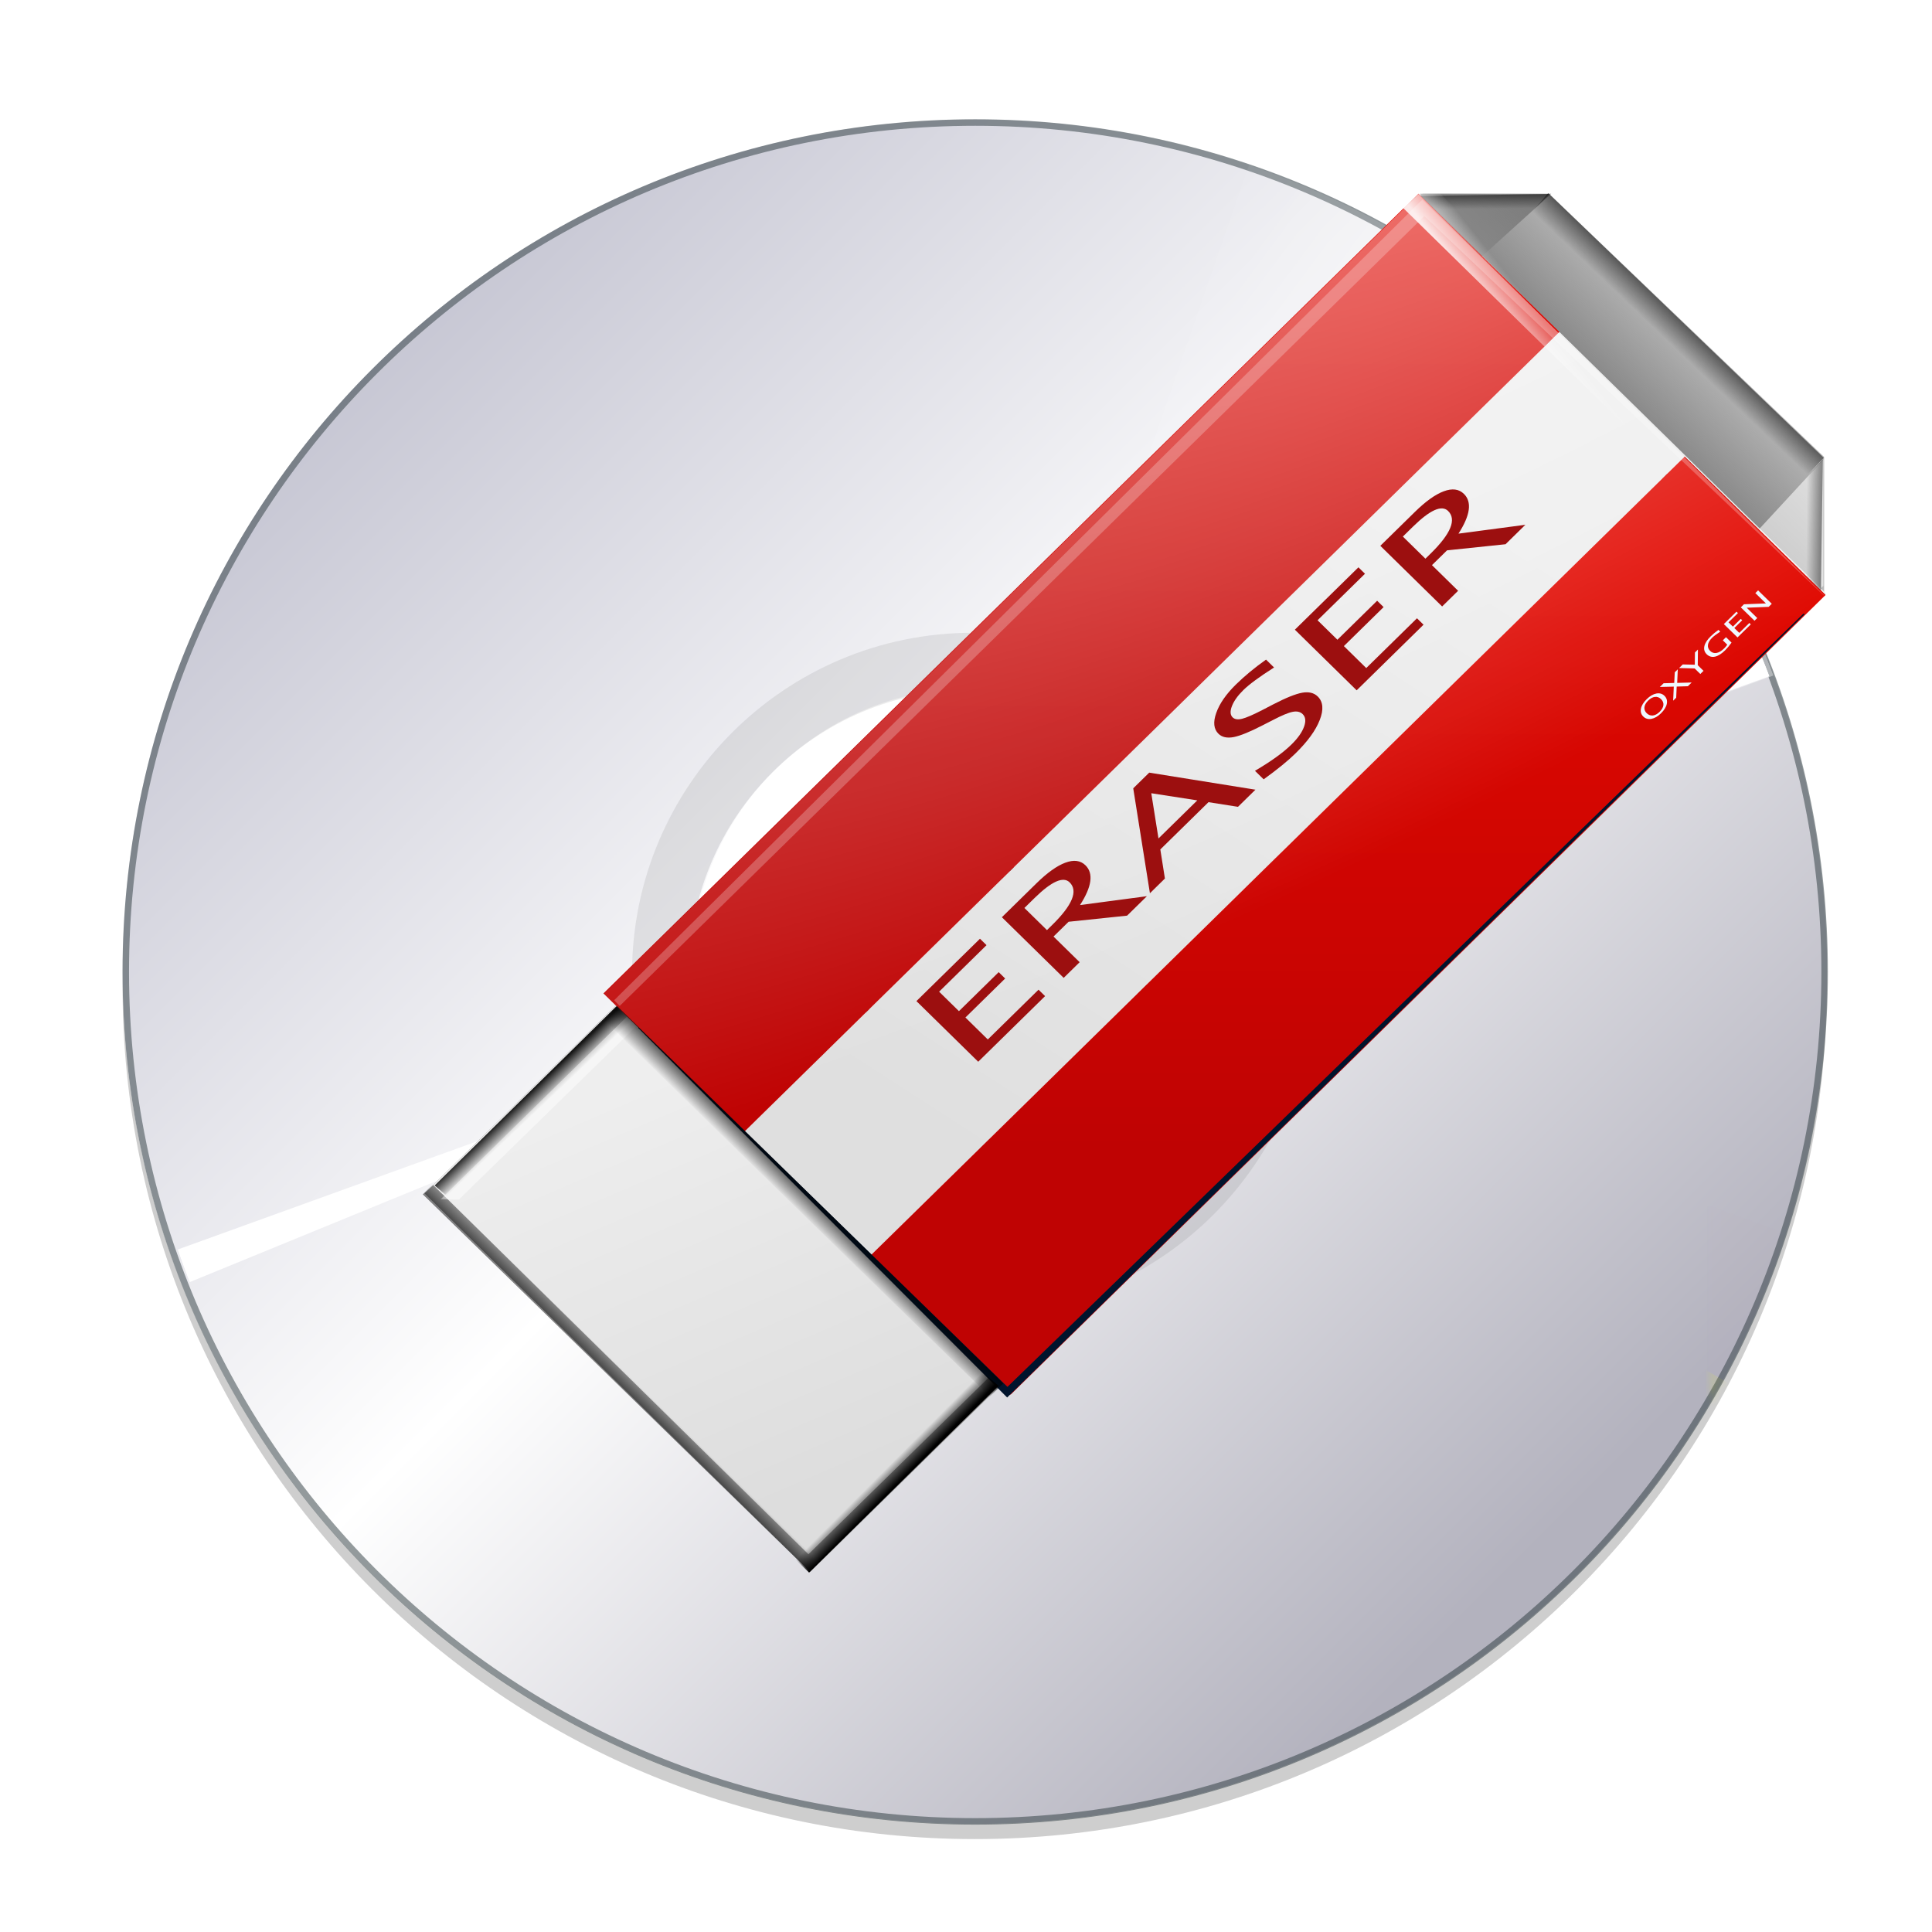 <?xml version="1.0" encoding="UTF-8" standalone="no"?>
<!-- Generator: Adobe Illustrator 12.0.0, SVG Export Plug-In . SVG Version: 6.00 Build 51448)  -->

<svg
   xmlns:ns="http://ns.adobe.com/SaveForWeb/1.0/"
   xmlns:dc="http://purl.org/dc/elements/1.1/"
   xmlns:cc="http://creativecommons.org/ns#"
   xmlns:rdf="http://www.w3.org/1999/02/22-rdf-syntax-ns#"
   xmlns:svg="http://www.w3.org/2000/svg"
   xmlns="http://www.w3.org/2000/svg"
   xmlns:xlink="http://www.w3.org/1999/xlink"
   xmlns:sodipodi="http://sodipodi.sourceforge.net/DTD/sodipodi-0.dtd"
   xmlns:inkscape="http://www.inkscape.org/namespaces/inkscape"
   version="1.0"
   id="Livello_1"
   width="128"
   height="128"
   viewBox="100.873 -104.477 263.043 263.042"
   overflow="visible"
   enable-background="new 100.873 -104.477 263.043 263.042"
   xml:space="preserve"
   sodipodi:version="0.32"
   inkscape:version="0.48.1 r9760"
   sodipodi:docname="icon.svg"
   inkscape:output_extension="org.inkscape.output.svgz.inkscape"
   style="overflow:visible"
   inkscape:export-filename="/home/pinheiro/pics/oxygen-icons/scalable/devices/media-optical-DVD.png"
   inkscape:export-xdpi="360"
   inkscape:export-ydpi="360"><defs
   id="defs82"><linearGradient
     id="linearGradient3717"><stop
       style="stop-color:#2c2c2c;stop-opacity:1;"
       offset="0"
       id="stop3719" /><stop
       id="stop3729"
       offset="0.25"
       style="stop-color:#434343;stop-opacity:1;" /><stop
       id="stop3725"
       offset="0.5"
       style="stop-color:#adadad;stop-opacity:1" /><stop
       style="stop-color:#313131;stop-opacity:1;"
       offset="0.75"
       id="stop3727" /><stop
       style="stop-color:#000000;stop-opacity:1;"
       offset="1"
       id="stop3721" /></linearGradient><linearGradient
     inkscape:collect="always"
     id="linearGradient3697"><stop
       style="stop-color:#000000;stop-opacity:1;"
       offset="0"
       id="stop3699" /><stop
       style="stop-color:#000000;stop-opacity:0;"
       offset="1"
       id="stop3701" /></linearGradient><inkscape:perspective
     sodipodi:type="inkscape:persp3d"
     inkscape:vp_x="0 : 64 : 1"
     inkscape:vp_y="0 : 1000 : 0"
     inkscape:vp_z="128 : 64 : 1"
     inkscape:persp3d-origin="64 : 42.666667 : 1"
     id="perspective130" /><radialGradient
     gradientUnits="userSpaceOnUse"
     r="120"
     cy="27.301"
     cx="232.5"
     id="radialGradient2810">
	<stop
   id="stop2812"
   style="stop-color:#c2c2d0;stop-opacity:1;"
   offset="0" /><stop
   offset="0.5"
   style="stop-color:#ffffff;stop-opacity:1;"
   id="stop2816" />
	<stop
   id="stop2820"
   style="stop-color:#b3b2be;stop-opacity:1;"
   offset="1" />
</radialGradient><filter
     inkscape:collect="always"
     id="filter3736"><feGaussianBlur
       inkscape:collect="always"
       stdDeviation="0.949"
       id="feGaussianBlur3738" /></filter><filter
     inkscape:collect="always"
     id="filter3740"><feGaussianBlur
       inkscape:collect="always"
       stdDeviation="0.949"
       id="feGaussianBlur3742" /></filter><clipPath
     clipPathUnits="userSpaceOnUse"
     id="clipPath3750"><path
       style="fill:url(#linearGradient3754);fill-opacity:1"
       id="path3752"
       d="m 232.394,-96.257 c -68.097,0 -123.301,55.204 -123.301,123.301 0,68.097 55.204,123.301 123.301,123.301 68.097,0 123.301,-55.205 123.301,-123.301 0,-68.096 -55.204,-123.301 -123.301,-123.301 z m 0,164.402 c -22.699,0 -41.1,-18.402 -41.1,-41.1 0,-22.699 18.402,-41.1 41.1,-41.1 22.7,0 41.1,18.402 41.1,41.1 0,22.699 -18.401,41.1 -41.1,41.1 z" /></clipPath><linearGradient
     inkscape:collect="always"
     xlink:href="#radialGradient2810"
     id="linearGradient3754"
     gradientUnits="userSpaceOnUse"
     gradientTransform="translate(0,41.1)"
     x1="137.816"
     y1="-108.635"
     x2="314.595"
     y2="68.144" /><filter
     height="1.563"
     y="-0.281"
     width="1.279"
     x="-0.139"
     id="filter4330"
     inkscape:collect="always"><feGaussianBlur
       id="feGaussianBlur4332"
       stdDeviation="3.48"
       inkscape:collect="always" /></filter><filter
     id="filter4236"
     inkscape:collect="always"><feGaussianBlur
       id="feGaussianBlur4238"
       stdDeviation="0.479"
       inkscape:collect="always" /></filter><filter
     id="filter4171"
     inkscape:collect="always"><feGaussianBlur
       id="feGaussianBlur4173"
       stdDeviation="0.843"
       inkscape:collect="always" /></filter><filter
     id="filter4155"
     inkscape:collect="always"><feGaussianBlur
       id="feGaussianBlur4157"
       stdDeviation="0.928"
       inkscape:collect="always" /></filter><mask
     id="mask3853"
     maskUnits="userSpaceOnUse"><path
       id="path3855"
       d="m -115.097,-75.001 c -56.832,0 -102.88,46.112 -102.88,102.944 0,56.832 46.047,102.88 102.88,102.88 56.832,0 102.944,-46.047 102.944,-102.88 0,-56.832 -46.112,-102.944 -102.944,-102.944 z m 0,68.586 c 18.953,0 34.357,15.405 34.357,34.357 0,18.953 -15.405,34.293 -34.357,34.293 -18.953,0 -34.293,-15.34 -34.293,-34.293 0,-18.953 15.34,-34.357 34.293,-34.357 z"
       style="fill:url(#radialGradient3857);fill-opacity:1;stroke:none" /></mask><radialGradient
     r="102.912"
     fy="89.562"
     fx="-79.102"
     cy="27.911"
     cx="-115.065"
     gradientTransform="translate(0,2.5765196e-6)"
     gradientUnits="userSpaceOnUse"
     id="radialGradient3857"
     xlink:href="#linearGradient3796"
     inkscape:collect="always" /><filter
     id="filter3748"
     inkscape:collect="always"><feGaussianBlur
       id="feGaussianBlur3750"
       stdDeviation="1.416"
       inkscape:collect="always" /></filter><filter
     height="1.261"
     y="-0.13"
     width="1.163"
     x="-0.082"
     id="filter3732"
     inkscape:collect="always"><feGaussianBlur
       id="feGaussianBlur3734"
       stdDeviation="2.343"
       inkscape:collect="always" /></filter><filter
     id="filter5172-3"
     inkscape:collect="always"><feGaussianBlur
       id="feGaussianBlur5174-1"
       stdDeviation="2.441"
       inkscape:collect="always" /></filter><filter
     id="filter4199-8"
     inkscape:collect="always"><feGaussianBlur
       id="feGaussianBlur4201-4"
       stdDeviation="2.448"
       inkscape:collect="always" /></filter><linearGradient
     y2="1.588"
     x2="201.857"
     y1="53.012"
     x1="263.143"
     gradientTransform="matrix(0.966,0,0,0.967,580.094,1.686)"
     gradientUnits="userSpaceOnUse"
     id="linearGradient2857-3"
     xlink:href="#XMLID_16_-4"
     inkscape:collect="always" /><linearGradient
     y2="10.338"
     x2="215.537"
     y1="44.263"
     x1="249.462"
     gradientTransform="matrix(0.966,0,0,0.967,580.094,1.686)"
     gradientUnits="userSpaceOnUse"
     id="linearGradient2839-4"
     xlink:href="#XMLID_15_-4"
     inkscape:collect="always" /><linearGradient
     id="linearGradient2797-3"><stop
       id="stop2799-7"
       offset="0"
       style="stop-color:#ffffff;stop-opacity:1;" /><stop
       id="stop2801-4"
       offset="1"
       style="stop-color:#ffffff;stop-opacity:0;" /></linearGradient><linearGradient
     id="linearGradient3667"><stop
       id="stop3669"
       offset="0"
       style="stop-color:#473a56;stop-opacity:1;" /><stop
       style="stop-color:#c4c4c4;stop-opacity:1;"
       offset="0.5"
       id="stop3675" /><stop
       id="stop3671"
       offset="1"
       style="stop-color:#282131;stop-opacity:1;" /></linearGradient><linearGradient
     id="linearGradient3796"><stop
       id="stop3798"
       offset="0"
       style="stop-color:#ffffff;stop-opacity:1;" /><stop
       id="stop3800"
       offset="1"
       style="stop-color:#ffffff;stop-opacity:0.661;" /></linearGradient><linearGradient
     id="linearGradient4240"><stop
       id="stop4242"
       offset="0"
       style="stop-color:#ee00dd;stop-opacity:1;" /><stop
       style="stop-color:#aaee00;stop-opacity:1;"
       offset="0.5"
       id="stop4248" /><stop
       id="stop4244"
       offset="1"
       style="stop-color:#8d0083;stop-opacity:1;" /></linearGradient><linearGradient
     id="linearGradient4250"><stop
       id="stop4252"
       offset="0"
       style="stop-color:#00e0e0;stop-opacity:1;" /><stop
       style="stop-color:#e0d800;stop-opacity:1;"
       offset="0.5"
       id="stop4258" /><stop
       id="stop4260"
       offset="0.75"
       style="stop-color:#00dcd1;stop-opacity:1;" /><stop
       id="stop4254"
       offset="1"
       style="stop-color:#e000b4;stop-opacity:1;" /></linearGradient><filter
     inkscape:collect="always"
     id="filter5730"
     x="-0.084"
     width="1.168"
     y="-0.105"
     height="1.209"><feGaussianBlur
       inkscape:collect="always"
       stdDeviation="2.628"
       id="feGaussianBlur5732" /></filter><filter
     inkscape:collect="always"
     id="filter5734"><feGaussianBlur
       inkscape:collect="always"
       stdDeviation="1.521"
       id="feGaussianBlur5736" /></filter><linearGradient
     inkscape:collect="always"
     xlink:href="#radialGradient2810"
     id="linearGradient5942"
     gradientUnits="userSpaceOnUse"
     gradientTransform="matrix(1.448,0,0,1.448,223.282,27.809)"
     x1="137.816"
     y1="-108.635"
     x2="314.595"
     y2="68.144" /><linearGradient
     inkscape:collect="always"
     xlink:href="#linearGradient2797-3"
     id="linearGradient5944"
     gradientUnits="userSpaceOnUse"
     x1="109.967"
     y1="88.016"
     x2="232"
     y2="88.016" /><linearGradient
     inkscape:collect="always"
     xlink:href="#linearGradient2797-3"
     id="linearGradient5946"
     gradientUnits="userSpaceOnUse"
     x1="356.386"
     y1="27"
     x2="232"
     y2="-65.195" /><linearGradient
     inkscape:collect="always"
     xlink:href="#linearGradient2797-3"
     id="linearGradient5948"
     gradientUnits="userSpaceOnUse"
     x1="356.386"
     y1="27"
     x2="232"
     y2="-65.195" /><linearGradient
     inkscape:collect="always"
     xlink:href="#linearGradient4240"
     id="linearGradient5952"
     gradientUnits="userSpaceOnUse"
     x1="-123.724"
     y1="54.821"
     x2="-120.189"
     y2="49.727" /><linearGradient
     inkscape:collect="always"
     xlink:href="#linearGradient4250"
     id="linearGradient5954"
     gradientUnits="userSpaceOnUse"
     x1="-127.2"
     y1="58.165"
     x2="-122.627"
     y2="53.25" /><linearGradient
     inkscape:collect="always"
     xlink:href="#linearGradient3667"
     id="linearGradient5956"
     gradientUnits="userSpaceOnUse"
     gradientTransform="matrix(0.988,0,0,0.988,4.889,0.579)"
     x1="218.454"
     y1="53.338"
     x2="246.255"
     y2="25.537" /><linearGradient
     inkscape:collect="always"
     xlink:href="#radialGradient2810"
     id="linearGradient5999"
     gradientUnits="userSpaceOnUse"
     gradientTransform="matrix(0.939,0,0,0.939,-571.823,-82.374)"
     x1="137.816"
     y1="-108.635"
     x2="314.595"
     y2="68.144" /><clipPath
     clipPathUnits="userSpaceOnUse"
     id="clipPath4100"><path
       style="opacity:0.46;fill:#000000;fill-opacity:1;stroke:none"
       d="m 664.335,-117.707 0,281.089 282.309,0 0,-281.089 -282.309,0 z m 140.769,29.477 c 64.079,0 115.98,51.966 115.98,116.045 0,64.078 -51.901,116.045 -115.98,116.045 -64.079,0 -116.045,-51.965 -116.045,-116.045 0,-64.079 51.965,-116.045 116.045,-116.045 z m -0.321,100.825 c -8.541,0 -15.477,6.935 -15.477,15.477 0,8.543 6.936,15.477 15.477,15.477 8.541,0 15.477,-6.934 15.477,-15.477 0,-8.542 -6.936,-15.477 -15.477,-15.477 z"
       id="path4102" /></clipPath><filter
     inkscape:collect="always"
     id="filter4108"><feGaussianBlur
       inkscape:collect="always"
       stdDeviation="1.69"
       id="feGaussianBlur4110" /></filter><inkscape:perspective
     id="perspective2920"
     inkscape:persp3d-origin="105 : 43.333333 : 1"
     inkscape:vp_z="210 : 65 : 1"
     inkscape:vp_y="0 : 1000 : 0"
     inkscape:vp_x="0 : 65 : 1"
     sodipodi:type="inkscape:persp3d" /><linearGradient
     inkscape:collect="always"
     xlink:href="#linearGradient3697"
     id="linearGradient3703"
     x1="247.257"
     y1="441.08"
     x2="247.257"
     y2="598.057"
     gradientUnits="userSpaceOnUse"
     gradientTransform="matrix(1.046,0,0,1.046,-16.644,-21.648)" /><linearGradient
     gradientUnits="userSpaceOnUse"
     y2="239.196"
     x2="1461.313"
     y1="237.539"
     x1="1462.971"
     id="linearGradient3495"
     xlink:href="#linearGradient3489"
     inkscape:collect="always" /><linearGradient
     y2="441.958"
     x2="1152.983"
     y1="508.391"
     x1="1182.049"
     gradientTransform="matrix(0.465,0,0,0.464,-516.513,-118.428)"
     gradientUnits="userSpaceOnUse"
     id="linearGradient3486"
     xlink:href="#linearGradient4178"
     inkscape:collect="always" /><linearGradient
     gradientUnits="userSpaceOnUse"
     y2="-953.163"
     x2="1183.356"
     y1="-950.544"
     x1="1183.029"
     id="linearGradient3478"
     xlink:href="#linearGradient3472"
     inkscape:collect="always" /><linearGradient
     y2="260.638"
     x2="1464.492"
     y1="261.605"
     x1="1465.481"
     gradientUnits="userSpaceOnUse"
     id="linearGradient3474"
     xlink:href="#linearGradient3521"
     inkscape:collect="always" /><linearGradient
     gradientUnits="userSpaceOnUse"
     y2="160.582"
     x2="1480.383"
     y1="204.039"
     x1="1480.383"
     id="linearGradient3468"
     xlink:href="#linearGradient3462"
     inkscape:collect="always" /><linearGradient
     gradientTransform="matrix(-1,0,0,-1,2908.704,488.066)"
     y2="260.597"
     x2="1464.507"
     y1="261.605"
     x1="1465.481"
     gradientUnits="userSpaceOnUse"
     id="linearGradient3549"
     xlink:href="#linearGradient3521"
     inkscape:collect="always" /><linearGradient
     y2="261.309"
     x2="1465.232"
     y1="261.93"
     x1="1465.824"
     gradientTransform="matrix(1.826,0.483,1.924,-0.509,-1642.15,-392.854)"
     gradientUnits="userSpaceOnUse"
     id="linearGradient3543"
     xlink:href="#linearGradient3521"
     inkscape:collect="always" /><linearGradient
     y2="261.309"
     x2="1465.232"
     y1="261.93"
     x1="1465.824"
     gradientTransform="matrix(-0.483,-1.468,0.509,-1.547,2090.872,2716.927)"
     gradientUnits="userSpaceOnUse"
     id="linearGradient3539"
     xlink:href="#linearGradient3521"
     inkscape:collect="always" /><linearGradient
     y2="261.141"
     x2="1465.055"
     y1="261.93"
     x1="1465.824"
     gradientTransform="matrix(-1.8752556e-7,-2.076,2.188,-1.779177e-7,963.788,3222.589)"
     gradientUnits="userSpaceOnUse"
     id="linearGradient3535"
     xlink:href="#linearGradient3521"
     inkscape:collect="always" /><linearGradient
     gradientTransform="matrix(1.8752556e-7,2.076,-2.188,1.779177e-7,2014.203,-2796.184)"
     y2="261.309"
     x2="1465.232"
     y1="261.93"
     x1="1465.824"
     gradientUnits="userSpaceOnUse"
     id="linearGradient3531"
     xlink:href="#linearGradient3521"
     inkscape:collect="always" /><linearGradient
     gradientUnits="userSpaceOnUse"
     y2="260.125"
     x2="1464.389"
     y1="261.605"
     x1="1465.481"
     id="linearGradient3527"
     xlink:href="#linearGradient3521"
     inkscape:collect="always" /><radialGradient
     gradientUnits="userSpaceOnUse"
     gradientTransform="matrix(3.168,-1.932,0.555,0.911,-3369.55,2935.457)"
     r="45.835"
     fy="154.831"
     fx="1518.174"
     cy="154.831"
     cx="1518.174"
     id="radialGradient3533"
     xlink:href="#linearGradient3525"
     inkscape:collect="always" /><linearGradient
     y2="323.17"
     x2="1328.429"
     y1="335.241"
     x1="1316.358"
     gradientTransform="matrix(0.47,0,0,0.468,905.63,21.579)"
     gradientUnits="userSpaceOnUse"
     id="linearGradient3518"
     xlink:href="#linearGradient4131"
     inkscape:collect="always" /><linearGradient
     y2="441.958"
     x2="1152.983"
     y1="508.391"
     x1="1182.049"
     gradientTransform="matrix(0.465,0,0,0.464,911.009,24.174)"
     gradientUnits="userSpaceOnUse"
     id="linearGradient3515"
     xlink:href="#linearGradient4178"
     inkscape:collect="always" /><linearGradient
     gradientTransform="matrix(0.47,0,0,0.47,1574.81,89.504)"
     y2="310.047"
     x2="-214.406"
     y1="197.047"
     x1="-140.094"
     gradientUnits="userSpaceOnUse"
     id="linearGradient3512"
     xlink:href="#linearGradient4141"
     inkscape:collect="always" /><linearGradient
     gradientTransform="matrix(0.47,0,0,0.47,904.472,22.541)"
     y2="352.728"
     x2="1242.429"
     y1="449.115"
     x1="1242.429"
     gradientUnits="userSpaceOnUse"
     id="linearGradient3505"
     xlink:href="#linearGradient3462"
     inkscape:collect="always" /><linearGradient
     gradientTransform="matrix(0.47,0,0,0.47,1574.81,89.504)"
     y2="315.016"
     x2="-246.357"
     y1="310.3"
     x1="-241.981"
     gradientUnits="userSpaceOnUse"
     id="linearGradient3502"
     xlink:href="#linearGradient4170"
     inkscape:collect="always" /><radialGradient
     r="63.912"
     fy="135.335"
     fx="28.866"
     cy="115.709"
     cx="63.912"
     gradientTransform="matrix(1,0,0,0.198,1427.522,235.172)"
     gradientUnits="userSpaceOnUse"
     id="radialGradient3107"
     xlink:href="#linearGradient3291"
     inkscape:collect="always" /><radialGradient
     r="2.614"
     fy="56.693"
     fx="45.945"
     cy="56.693"
     cx="45.945"
     gradientTransform="matrix(2.477,2.518,-36.227,36.178,3239.682,-2060.21)"
     gradientUnits="userSpaceOnUse"
     id="radialGradient3103"
     xlink:href="#linearGradient2598"
     inkscape:collect="always" /><radialGradient
     r="47.746"
     fy="100.747"
     fx="89.455"
     cy="100.747"
     cx="89.455"
     gradientTransform="matrix(8.591691e-2,8.486812e-2,-1.088,1.102,1290.635,-37.29)"
     gradientUnits="userSpaceOnUse"
     id="radialGradient3100"
     xlink:href="#linearGradient3058"
     inkscape:collect="always" /><linearGradient
     y2="39.837"
     x2="112.423"
     y1="39.837"
     x1="36.23"
     gradientTransform="matrix(1.092,0,0,1.092,1234.777,31.327)"
     gradientUnits="userSpaceOnUse"
     id="linearGradient3097"
     xlink:href="#linearGradient3058"
     inkscape:collect="always" /><radialGradient
     r="43.677"
     fy="15.637"
     fx="112.229"
     cy="42.787"
     cx="86.758"
     gradientTransform="matrix(1,0,0,0.998,1246.522,31.475)"
     gradientUnits="userSpaceOnUse"
     id="radialGradient3094"
     xlink:href="#linearGradient3074"
     inkscape:collect="always" /><radialGradient
     r="47.595"
     fy="241.421"
     fx="99.251"
     cy="238.658"
     cx="76.492"
     gradientTransform="matrix(7.158357e-2,7.766505e-2,-1.061,1.061,1547.069,-168.255)"
     gradientUnits="userSpaceOnUse"
     id="radialGradient3091"
     xlink:href="#linearGradient3303"
     inkscape:collect="always" /><radialGradient
     r="47.595"
     fy="-98.683"
     fx="51.432"
     cy="-98.683"
     cx="51.432"
     gradientTransform="matrix(-0.963,0.963,-1.777098e-2,-1.75145e-2,1361.471,30.889)"
     gradientUnits="userSpaceOnUse"
     id="radialGradient3088"
     xlink:href="#linearGradient3325"
     inkscape:collect="always" /><radialGradient
     r="3.975"
     fy="6.77"
     fx="47.371"
     cy="8.495"
     cx="49.01"
     gradientTransform="matrix(2.622,2.658,-0.998,0.992,1227.455,-80.239)"
     gradientUnits="userSpaceOnUse"
     id="radialGradient3085"
     xlink:href="#linearGradient3972"
     inkscape:collect="always" /><radialGradient
     r="1.725"
     fy="2.674"
     fx="49.012"
     cy="2.674"
     cx="49.012"
     gradientTransform="matrix(3.734,0,0,0.454,808.126,-941.039)"
     gradientUnits="userSpaceOnUse"
     id="radialGradient3082"
     xlink:href="#linearGradient3207"
     inkscape:collect="always" /><linearGradient
     y2="2.366"
     x2="48.733"
     y1="0.812"
     x1="48.499"
     gradientTransform="matrix(2.622,2.658,-2.649,2.633,1241.481,-94.178)"
     gradientUnits="userSpaceOnUse"
     id="linearGradient3079"
     xlink:href="#linearGradient3235"
     inkscape:collect="always" /><radialGradient
     r="1.725"
     fy="2.674"
     fx="49.012"
     cy="2.674"
     cx="49.012"
     gradientTransform="matrix(2.476,0,0,0.454,859.178,-941.161)"
     gradientUnits="userSpaceOnUse"
     id="radialGradient3076"
     xlink:href="#linearGradient3273"
     inkscape:collect="always" /><linearGradient
     y2="2.396"
     x2="46.052"
     y1="3.1"
     x1="46.052"
     gradientTransform="matrix(2.879,0,0,2.879,-788.732,-928.861)"
     gradientUnits="userSpaceOnUse"
     id="linearGradient3073"
     xlink:href="#linearGradient3251"
     inkscape:collect="always" /><radialGradient
     r="1.725"
     fy="2.674"
     fx="49.012"
     cy="2.674"
     cx="49.012"
     gradientTransform="matrix(2.457,0,0,0.454,-1122.398,-941.242)"
     gradientUnits="userSpaceOnUse"
     id="radialGradient3070"
     xlink:href="#linearGradient3259"
     inkscape:collect="always" /><radialGradient
     r="7.703"
     fy="34.192"
     fx="70.904"
     cy="34.192"
     cx="70.904"
     gradientTransform="matrix(1.464,1.464,-0.436,0.436,1178.154,19.927)"
     gradientUnits="userSpaceOnUse"
     id="radialGradient3067"
     xlink:href="#linearGradient3865"
     inkscape:collect="always" /><linearGradient
     y2="2.366"
     x2="48.733"
     y1="0.812"
     x1="48.499"
     gradientTransform="matrix(-2.822,-2.816,2.807,-2.833,1398.145,284.146)"
     gradientUnits="userSpaceOnUse"
     id="linearGradient3064"
     xlink:href="#linearGradient3235"
     inkscape:collect="always" /><linearGradient
     y2="36.836"
     x2="78.871"
     y1="36.836"
     x1="62.061"
     gradientTransform="matrix(1.899,0,0,2.125,860.29,-883.172)"
     gradientUnits="userSpaceOnUse"
     id="linearGradient3061"
     xlink:href="#linearGradient2966"
     inkscape:collect="always" /><radialGradient
     r="1.725"
     fy="2.718"
     fx="47.822"
     cy="2.674"
     cx="49.012"
     gradientTransform="matrix(9.169,0,0,0.485,553.03,794.586)"
     gradientUnits="userSpaceOnUse"
     id="radialGradient3058"
     xlink:href="#linearGradient3273"
     inkscape:collect="always" /><radialGradient
     r="3.975"
     fy="6.77"
     fx="47.371"
     cy="8.495"
     cx="49.01"
     gradientTransform="matrix(3.011,3.011,-0.226,0.219,1145.409,-34.589)"
     gradientUnits="userSpaceOnUse"
     id="radialGradient3055"
     xlink:href="#linearGradient3225"
     inkscape:collect="always" /><radialGradient
     r="3.975"
     fy="6.77"
     fx="47.371"
     cy="8.495"
     cx="49.01"
     gradientTransform="matrix(2.928,2.928,-0.226,0.219,1147.897,-28.868)"
     gradientUnits="userSpaceOnUse"
     id="radialGradient3051"
     xlink:href="#linearGradient3225"
     inkscape:collect="always" /><radialGradient
     r="3.975"
     fy="6.77"
     fx="47.371"
     cy="8.495"
     cx="49.01"
     gradientTransform="matrix(2.779,2.787,-0.226,0.219,1153.505,-20.337)"
     gradientUnits="userSpaceOnUse"
     id="radialGradient3048"
     xlink:href="#linearGradient3225"
     inkscape:collect="always" /><radialGradient
     r="3.975"
     fy="6.77"
     fx="47.371"
     cy="8.495"
     cx="49.01"
     gradientTransform="matrix(2.583,2.583,-0.225,0.22,1161.478,-8.66)"
     gradientUnits="userSpaceOnUse"
     id="radialGradient3045"
     xlink:href="#linearGradient3225"
     inkscape:collect="always" /><linearGradient
     y2="46.891"
     x2="70.086"
     y1="23.194"
     x1="64.79"
     gradientTransform="matrix(1.939,0,0,1.939,857.049,-905.877)"
     gradientUnits="userSpaceOnUse"
     id="linearGradient3042"
     xlink:href="#linearGradient3893"
     inkscape:collect="always" /><linearGradient
     id="linearGradient2680"><stop
       id="stop2682"
       offset="0"
       style="stop-color:#af4e4e;stop-opacity:1;" /><stop
       id="stop2684"
       offset="1"
       style="stop-color:#581f1f;stop-opacity:1;" /></linearGradient><linearGradient
     id="linearGradient2692"><stop
       style="stop-color:#ecedeb;stop-opacity:1;"
       offset="0"
       id="stop2694" /><stop
       id="stop2696"
       offset="0.5"
       style="stop-color:#e9eae7;stop-opacity:1;" /><stop
       style="stop-color:#babdb6;stop-opacity:1;"
       offset="1"
       id="stop2698" /></linearGradient><linearGradient
     id="linearGradient2700"><stop
       style="stop-color:#8b9084;stop-opacity:1;"
       offset="0"
       id="stop2702" /><stop
       id="stop2704"
       offset="0.082"
       style="stop-color:#cacdc7;stop-opacity:1;" /><stop
       style="stop-color:white;stop-opacity:1;"
       offset="0.203"
       id="stop2706" /><stop
       style="stop-color:#d6d6d6;stop-opacity:1;"
       offset="0.877"
       id="stop2708" /><stop
       style="stop-color:#8c9185;stop-opacity:1;"
       offset="1"
       id="stop2710" /></linearGradient><linearGradient
     id="linearGradient2712"><stop
       style="stop-color:#252525;stop-opacity:1;"
       offset="0"
       id="stop2714" /><stop
       id="stop2716"
       offset="0.5"
       style="stop-color:#252525;stop-opacity:1;" /><stop
       style="stop-color:#252525;stop-opacity:1;"
       offset="0.75"
       id="stop2718" /><stop
       style="stop-color:#000000;stop-opacity:1;"
       offset="1"
       id="stop2720" /></linearGradient><linearGradient
     id="linearGradient2722"><stop
       id="stop2724"
       offset="0"
       style="stop-color:#ffffff;stop-opacity:1;" /><stop
       id="stop2726"
       offset="1"
       style="stop-color:#ffffff;stop-opacity:0;" /></linearGradient><linearGradient
     id="linearGradient2728"><stop
       style="stop-color:#2d2d2d;stop-opacity:1;"
       offset="0"
       id="stop2730" /><stop
       id="stop2732"
       offset="0.5"
       style="stop-color:#000000;stop-opacity:1;" /><stop
       style="stop-color:#000000;stop-opacity:1;"
       offset="1"
       id="stop2734" /></linearGradient><linearGradient
     id="linearGradient2736"><stop
       style="stop-color:#ffffff;stop-opacity:0.683;"
       offset="0"
       id="stop2738" /><stop
       style="stop-color:#ffffff;stop-opacity:0;"
       offset="1"
       id="stop2740" /></linearGradient><linearGradient
     id="linearGradient2748"><stop
       style="stop-color:white;stop-opacity:0.881;"
       offset="0"
       id="stop2750" /><stop
       style="stop-color:#ffffff;stop-opacity:0;"
       offset="1"
       id="stop2752" /></linearGradient><linearGradient
     id="linearGradient2754"><stop
       id="stop2756"
       offset="0"
       style="stop-color:#ffffff;stop-opacity:0.55;" /><stop
       id="stop2758"
       offset="1"
       style="stop-color:#000000;stop-opacity:0;" /></linearGradient><linearGradient
     id="linearGradient2760"><stop
       style="stop-color:#000000;stop-opacity:1;"
       offset="0"
       id="stop2762" /><stop
       style="stop-color:#131313;stop-opacity:0;"
       offset="1"
       id="stop2764" /></linearGradient><linearGradient
     id="linearGradient2772"><stop
       style="stop-color:#ffffff;stop-opacity:1;"
       offset="0"
       id="stop2774" /><stop
       id="stop2776"
       offset="0.5"
       style="stop-color:#dbdbdb;stop-opacity:1;" /><stop
       style="stop-color:#878787;stop-opacity:1;"
       offset="1"
       id="stop2778" /></linearGradient><linearGradient
     id="linearGradient2786"><stop
       style="stop-color:#ffffff;stop-opacity:1;"
       offset="0"
       id="stop2788" /><stop
       style="stop-color:#252525;stop-opacity:0;"
       offset="1"
       id="stop2790" /></linearGradient><linearGradient
     id="linearGradient2792"><stop
       style="stop-color:#b4942a;stop-opacity:1;"
       offset="0"
       id="stop2794" /><stop
       style="stop-color:#e4dcc9;stop-opacity:1"
       offset="1"
       id="stop2796" /></linearGradient><radialGradient
     inkscape:collect="always"
     xlink:href="#linearGradient3291"
     id="radialGradient2798"
     cx="63.912"
     cy="115.709"
     fx="28.866"
     fy="135.335"
     r="63.912"
     gradientTransform="matrix(1,0,0,0.198,0,92.822)"
     gradientUnits="userSpaceOnUse" /><radialGradient
     inkscape:collect="always"
     xlink:href="#linearGradient3303"
     id="radialGradient2800"
     gradientUnits="userSpaceOnUse"
     gradientTransform="matrix(1,0,0,2.608014e-2,0,7.268)"
     cx="34.678"
     cy="7.462"
     fx="34.678"
     fy="7.462"
     r="47.595" /><radialGradient
     inkscape:collect="always"
     xlink:href="#linearGradient3325"
     id="radialGradient2802"
     gradientUnits="userSpaceOnUse"
     gradientTransform="matrix(-1.51,2.641273e-3,-1.167078e-4,-9.110224e-3,87.052,7.439)"
     cx="34.678"
     cy="7.462"
     fx="34.678"
     fy="7.462"
     r="47.595" /><radialGradient
     inkscape:collect="always"
     xlink:href="#linearGradient3259"
     id="radialGradient2804"
     gradientUnits="userSpaceOnUse"
     gradientTransform="matrix(0.853,0,0,0.158,-62.041,15.053)"
     cx="49.012"
     cy="2.674"
     fx="49.012"
     fy="2.674"
     r="1.725" /><linearGradient
     inkscape:collect="always"
     xlink:href="#linearGradient3251"
     id="linearGradient2806"
     gradientUnits="userSpaceOnUse"
     x1="46.052"
     y1="3.1"
     x2="46.052"
     y2="2.396"
     gradientTransform="translate(53.872,19.353)" /><radialGradient
     inkscape:collect="always"
     xlink:href="#linearGradient3273"
     id="radialGradient2808"
     gradientUnits="userSpaceOnUse"
     gradientTransform="matrix(0.86,0,0,0.158,-29.371,15.053)"
     cx="49.012"
     cy="2.674"
     fx="49.012"
     fy="2.674"
     r="1.725" /><linearGradient
     inkscape:collect="always"
     xlink:href="#linearGradient3251"
     id="linearGradient2810"
     gradientUnits="userSpaceOnUse"
     gradientTransform="matrix(1.29,0,0,1.297,-46.727,12.04)"
     x1="46.052"
     y1="3.1"
     x2="46.052"
     y2="2.396" /><linearGradient
     inkscape:collect="always"
     xlink:href="#linearGradient3235"
     id="linearGradient2812"
     gradientUnits="userSpaceOnUse"
     gradientTransform="matrix(1.297,-1.880044e-3,1.880044e-3,1.297,-47.047,12.108)"
     x1="48.499"
     y1="0.812"
     x2="48.733"
     y2="2.366" /><radialGradient
     inkscape:collect="always"
     xlink:href="#linearGradient3207"
     id="radialGradient2814"
     gradientUnits="userSpaceOnUse"
     gradientTransform="matrix(1.297,0,0,0.158,-47.065,15.053)"
     cx="49.012"
     cy="2.674"
     fx="49.012"
     fy="2.674"
     r="1.725" /><linearGradient
     inkscape:collect="always"
     xlink:href="#linearGradient3217"
     id="linearGradient2816"
     gradientUnits="userSpaceOnUse"
     gradientTransform="matrix(1.297,0,0,1.297,-47.065,12.04)"
     x1="48.915"
     y1="2.972"
     x2="48.913"
     y2="2.555" /><radialGradient
     inkscape:collect="always"
     xlink:href="#linearGradient3225"
     id="radialGradient2818"
     gradientUnits="userSpaceOnUse"
     gradientTransform="matrix(1.297,-1.880044e-3,7.085819e-4,0.489,-47.037,18.976)"
     cx="49.01"
     cy="8.495"
     fx="47.371"
     fy="6.77"
     r="3.975" /><radialGradient
     inkscape:collect="always"
     xlink:href="#linearGradient3311"
     id="radialGradient2820"
     gradientUnits="userSpaceOnUse"
     gradientTransform="matrix(6.228741e-2,-3.825032e-4,4.90218e-3,0.799,15.06,-17.076)"
     cx="95.506"
     cy="59.592"
     fx="95.506"
     fy="59.592"
     r="47.746" /><radialGradient
     inkscape:collect="always"
     xlink:href="#linearGradient2257"
     id="radialGradient2822"
     gradientUnits="userSpaceOnUse"
     gradientTransform="matrix(1.52,8.839467e-2,-0.843,13.788,55.277,-1567.892)"
     cx="42.618"
     cy="120.642"
     fx="42.618"
     fy="120.642"
     r="3.407" /><radialGradient
     inkscape:collect="always"
     xlink:href="#linearGradient3259"
     id="radialGradient2824"
     gradientUnits="userSpaceOnUse"
     gradientTransform="matrix(2.25,0,0,0.416,-210.425,-77.148)"
     cx="49.012"
     cy="2.674"
     fx="49.012"
     fy="2.674"
     r="1.725" /><linearGradient
     inkscape:collect="always"
     xlink:href="#linearGradient3251"
     id="linearGradient2826"
     gradientUnits="userSpaceOnUse"
     gradientTransform="matrix(2.636,0,0,2.637,95.143,-65.81)"
     x1="46.052"
     y1="3.1"
     x2="46.052"
     y2="2.396" /><radialGradient
     inkscape:collect="always"
     xlink:href="#linearGradient3273"
     id="radialGradient2828"
     gradientUnits="userSpaceOnUse"
     gradientTransform="matrix(2.268,0,0,0.416,-30.555,-77.148)"
     cx="49.012"
     cy="2.674"
     fx="49.012"
     fy="2.674"
     r="1.725" /><linearGradient
     inkscape:collect="always"
     xlink:href="#linearGradient3251"
     id="linearGradient2830"
     gradientUnits="userSpaceOnUse"
     gradientTransform="matrix(3.4,0,0,3.42,-76.308,-85.092)"
     x1="46.052"
     y1="3.1"
     x2="46.052"
     y2="2.396" /><linearGradient
     inkscape:collect="always"
     xlink:href="#linearGradient3235"
     id="linearGradient2832"
     gradientUnits="userSpaceOnUse"
     gradientTransform="matrix(2.401,2.434,-2.426,2.411,6.139,-114.936)"
     x1="48.499"
     y1="0.812"
     x2="48.733"
     y2="2.366" /><radialGradient
     inkscape:collect="always"
     xlink:href="#linearGradient3207"
     id="radialGradient2834"
     gradientUnits="userSpaceOnUse"
     gradientTransform="matrix(3.419,0,0,0.416,-77.198,-77.148)"
     cx="49.012"
     cy="2.674"
     fx="49.012"
     fy="2.674"
     r="1.725" /><linearGradient
     inkscape:collect="always"
     xlink:href="#linearGradient3217"
     id="linearGradient2836"
     gradientUnits="userSpaceOnUse"
     gradientTransform="matrix(3.419,0,0,3.42,-77.198,-85.092)"
     x1="48.915"
     y1="2.972"
     x2="48.913"
     y2="2.555" /><radialGradient
     inkscape:collect="always"
     xlink:href="#linearGradient3225"
     id="radialGradient2838"
     gradientUnits="userSpaceOnUse"
     gradientTransform="matrix(2.401,2.434,-0.914,0.908,-6.706,-102.171)"
     cx="49.01"
     cy="8.495"
     fx="47.371"
     fy="6.77"
     r="3.975" /><radialGradient
     inkscape:collect="always"
     xlink:href="#linearGradient3325"
     id="radialGradient2840"
     gradientUnits="userSpaceOnUse"
     gradientTransform="matrix(-0.882,0.882,-1.627445e-2,-1.603957e-2,116.025,-0.401)"
     cx="51.432"
     cy="-98.683"
     fx="51.432"
     fy="-98.683"
     r="47.595" /><radialGradient
     inkscape:collect="always"
     xlink:href="#linearGradient3303"
     id="radialGradient2842"
     gradientUnits="userSpaceOnUse"
     gradientTransform="matrix(6.555536e-2,7.112471e-2,-0.972,0.972,285.993,-182.775)"
     cx="76.492"
     cy="238.658"
     fx="99.251"
     fy="241.421"
     r="47.595" /><radialGradient
     inkscape:collect="always"
     xlink:href="#linearGradient3311"
     id="radialGradient2844"
     gradientUnits="userSpaceOnUse"
     gradientTransform="matrix(7.868166e-2,7.772119e-2,-0.996,1.009,51.154,-62.839)"
     cx="89.455"
     cy="100.747"
     fx="89.455"
     fy="100.747"
     r="47.746" /><radialGradient
     inkscape:collect="always"
     xlink:href="#linearGradient2598"
     id="radialGradient2846"
     gradientUnits="userSpaceOnUse"
     gradientTransform="matrix(2.269,2.306,-33.176,33.131,1836.068,-1915.404)"
     cx="45.812"
     cy="56.364"
     fx="45.812"
     fy="56.364"
     r="2.614" /><linearGradient
     inkscape:collect="always"
     xlink:href="#linearGradient3235"
     id="linearGradient2848"
     gradientUnits="userSpaceOnUse"
     gradientTransform="matrix(-2.585,-2.579,2.57,-2.595,149.611,231.528)"
     x1="48.499"
     y1="0.812"
     x2="48.733"
     y2="2.366" /><radialGradient
     inkscape:collect="always"
     xlink:href="#linearGradient3273"
     id="radialGradient2850"
     gradientUnits="userSpaceOnUse"
     gradientTransform="matrix(8.397,0,0,0.444,-321.817,-50.066)"
     cx="49.012"
     cy="2.674"
     fx="47.822"
     fy="2.718"
     r="1.725" /><linearGradient
     inkscape:collect="always"
     xlink:href="#linearGradient2966"
     id="linearGradient2852"
     x1="62.061"
     y1="36.836"
     x2="78.871"
     y2="36.836"
     gradientUnits="userSpaceOnUse"
     gradientTransform="matrix(1.739,0,0,1.946,-32.035,-29.492)" /><radialGradient
     inkscape:collect="always"
     xlink:href="#linearGradient3865"
     id="radialGradient2854"
     cx="70.904"
     cy="34.192"
     fx="70.904"
     fy="34.192"
     r="7.703"
     gradientTransform="matrix(1.341,1.341,-0.399,0.399,-51.855,-10.44)"
     gradientUnits="userSpaceOnUse" /><radialGradient
     inkscape:collect="always"
     xlink:href="#linearGradient3225"
     id="radialGradient2856"
     gradientUnits="userSpaceOnUse"
     gradientTransform="matrix(2.545,2.553,-0.207,0.201,-71.431,-50.311)"
     cx="49.01"
     cy="8.495"
     fx="47.371"
     fy="6.77"
     r="3.975" /><radialGradient
     inkscape:collect="always"
     xlink:href="#linearGradient3225"
     id="radialGradient2858"
     gradientUnits="userSpaceOnUse"
     gradientTransform="matrix(2.545,2.553,-0.207,0.201,-72.911,-48.831)"
     cx="49.01"
     cy="8.495"
     fx="47.371"
     fy="6.77"
     r="3.975" /><radialGradient
     inkscape:collect="always"
     xlink:href="#linearGradient3225"
     id="radialGradient2860"
     gradientUnits="userSpaceOnUse"
     gradientTransform="matrix(2.545,2.553,-0.207,0.201,-74.428,-47.314)"
     cx="49.01"
     cy="8.495"
     fx="47.371"
     fy="6.77"
     r="3.975" /><radialGradient
     inkscape:collect="always"
     xlink:href="#linearGradient3225"
     id="radialGradient2862"
     gradientUnits="userSpaceOnUse"
     gradientTransform="matrix(2.545,2.553,-0.207,0.201,-75.945,-45.796)"
     cx="49.01"
     cy="8.495"
     fx="47.371"
     fy="6.77"
     r="3.975" /><linearGradient
     inkscape:collect="always"
     xlink:href="#linearGradient3893"
     id="linearGradient2864"
     x1="64.79"
     y1="23.194"
     x2="70.086"
     y2="46.891"
     gradientUnits="userSpaceOnUse"
     gradientTransform="matrix(1.776,0,0,1.776,-35.003,-50.286)" /><linearGradient
     y2="86.317"
     x2="21.275"
     y1="86.317"
     x1="7.518"
     gradientUnits="userSpaceOnUse"
     id="linearGradient2866"
     xlink:href="#linearGradient3981"
     inkscape:collect="always" /><linearGradient
     y2="123.088"
     x2="16.842"
     y1="45.877"
     x1="16.154"
     gradientUnits="userSpaceOnUse"
     id="linearGradient2868"
     xlink:href="#linearGradient3058"
     inkscape:collect="always" /><linearGradient
     y2="123.088"
     x2="16.842"
     y1="45.877"
     x1="16.154"
     gradientUnits="userSpaceOnUse"
     id="linearGradient2870"
     xlink:href="#linearGradient3058"
     inkscape:collect="always" /><linearGradient
     y2="86.317"
     x2="21.275"
     y1="86.317"
     x1="7.518"
     gradientTransform="matrix(1,0,0,1,0.824,0)"
     gradientUnits="userSpaceOnUse"
     id="linearGradient2872"
     xlink:href="#linearGradient3981"
     inkscape:collect="always" /><linearGradient
     y2="123.088"
     x2="16.842"
     y1="45.877"
     x1="16.154"
     gradientTransform="matrix(1,0,0,1,0.824,0)"
     gradientUnits="userSpaceOnUse"
     id="linearGradient2874"
     xlink:href="#linearGradient3058"
     inkscape:collect="always" /><linearGradient
     y2="123.088"
     x2="16.842"
     y1="45.877"
     x1="16.154"
     gradientTransform="matrix(1,0,0,1,0.824,0)"
     gradientUnits="userSpaceOnUse"
     id="linearGradient2876"
     xlink:href="#linearGradient3058"
     inkscape:collect="always" /><radialGradient
     r="56.329"
     fy="-20.893"
     fx="62.803"
     cy="-20.893"
     cx="62.803"
     gradientTransform="matrix(2.149,-1.412281e-2,1.77308e-3,0.26,-72.157,22.145)"
     gradientUnits="userSpaceOnUse"
     id="radialGradient2878"
     xlink:href="#linearGradient3074"
     inkscape:collect="always" /><linearGradient
     y2="49.529"
     x2="119.132"
     y1="21.342"
     x1="119.132"
     gradientTransform="matrix(1.059,0,0,1.059,-3.759,-7.32)"
     gradientUnits="userSpaceOnUse"
     id="linearGradient2880"
     xlink:href="#linearGradient3058"
     inkscape:collect="always" /><linearGradient
     y2="86.317"
     x2="21.275"
     y1="86.317"
     x1="7.518"
     gradientUnits="userSpaceOnUse"
     id="linearGradient2882"
     xlink:href="#linearGradient3981"
     inkscape:collect="always" /><linearGradient
     y2="123.088"
     x2="16.842"
     y1="45.877"
     x1="16.154"
     gradientUnits="userSpaceOnUse"
     id="linearGradient2884"
     xlink:href="#linearGradient3058"
     inkscape:collect="always" /><linearGradient
     y2="123.088"
     x2="16.842"
     y1="45.877"
     x1="16.154"
     gradientUnits="userSpaceOnUse"
     id="linearGradient2886"
     xlink:href="#linearGradient3058"
     inkscape:collect="always" /><linearGradient
     y2="86.317"
     x2="21.275"
     y1="86.317"
     x1="7.518"
     gradientUnits="userSpaceOnUse"
     id="linearGradient2888"
     xlink:href="#linearGradient3981"
     inkscape:collect="always" /><linearGradient
     y2="123.088"
     x2="16.842"
     y1="45.877"
     x1="16.154"
     gradientUnits="userSpaceOnUse"
     id="linearGradient2890"
     xlink:href="#linearGradient3058"
     inkscape:collect="always" /><linearGradient
     y2="123.088"
     x2="16.842"
     y1="45.877"
     x1="16.154"
     gradientUnits="userSpaceOnUse"
     id="linearGradient2893"
     xlink:href="#linearGradient3058"
     inkscape:collect="always" /><radialGradient
     r="63.912"
     fy="124.289"
     fx="64.958"
     cy="115.709"
     cx="63.912"
     gradientTransform="matrix(1,0,0,0.198,0,92.822)"
     gradientUnits="userSpaceOnUse"
     id="radialGradient2896"
     xlink:href="#linearGradient3291"
     inkscape:collect="always" /><linearGradient
     id="linearGradient2899"><stop
       id="stop2901"
       offset="0"
       style="stop-color:#9a7600;stop-opacity:1;" /><stop
       style="stop-color:#e3ad00;stop-opacity:1;"
       offset="0.093"
       id="stop2903" /><stop
       id="stop2905"
       offset="0.504"
       style="stop-color:#ffcd2c;stop-opacity:1;" /><stop
       id="stop2907"
       offset="0.916"
       style="stop-color:#e3ad00;stop-opacity:1;" /><stop
       id="stop2909"
       offset="1"
       style="stop-color:#b98d00;stop-opacity:1;" /></linearGradient><linearGradient
     id="linearGradient2911"><stop
       id="stop2913"
       offset="0"
       style="stop-color:white;stop-opacity:0.733;" /><stop
       id="stop2915"
       offset="1"
       style="stop-color:white;stop-opacity:0;" /></linearGradient><linearGradient
     id="linearGradient2917"><stop
       id="stop2919"
       offset="0"
       style="stop-color:#664e00;stop-opacity:0.406;" /><stop
       style="stop-color:#6d5d00;stop-opacity:0;"
       offset="0.146"
       id="stop2921" /><stop
       style="stop-color:white;stop-opacity:0;"
       offset="0.5"
       id="stop2923" /><stop
       id="stop2925"
       offset="0.876"
       style="stop-color:#7a6300;stop-opacity:0;" /><stop
       id="stop2927"
       offset="1"
       style="stop-color:#7d6600;stop-opacity:0.516;" /></linearGradient><linearGradient
     inkscape:collect="always"
     xlink:href="#linearGradient3893"
     id="linearGradient2929"
     gradientUnits="userSpaceOnUse"
     gradientTransform="matrix(1.939,0,0,1.939,-46.544,-46.621)"
     x1="64.79"
     y1="23.194"
     x2="70.086"
     y2="46.891" /><radialGradient
     inkscape:collect="always"
     xlink:href="#linearGradient3225"
     id="radialGradient2931"
     gradientUnits="userSpaceOnUse"
     gradientTransform="matrix(2.583,2.583,-0.225,0.22,-85.044,-40.01)"
     cx="49.01"
     cy="8.495"
     fx="47.371"
     fy="6.77"
     r="3.975" /><radialGradient
     inkscape:collect="always"
     xlink:href="#linearGradient3225"
     id="radialGradient2933"
     gradientUnits="userSpaceOnUse"
     gradientTransform="matrix(2.779,2.787,-0.226,0.219,-93.017,-51.687)"
     cx="49.01"
     cy="8.495"
     fx="47.371"
     fy="6.77"
     r="3.975" /><radialGradient
     inkscape:collect="always"
     xlink:href="#linearGradient3225"
     id="radialGradient2935"
     gradientUnits="userSpaceOnUse"
     gradientTransform="matrix(2.928,2.928,-0.226,0.219,-98.625,-60.218)"
     cx="49.01"
     cy="8.495"
     fx="47.371"
     fy="6.77"
     r="3.975" /><radialGradient
     inkscape:collect="always"
     xlink:href="#linearGradient3225"
     id="radialGradient2937"
     gradientUnits="userSpaceOnUse"
     gradientTransform="matrix(3.011,3.011,-0.226,0.219,-101.114,-65.939)"
     cx="49.01"
     cy="8.495"
     fx="47.371"
     fy="6.77"
     r="3.975" /><radialGradient
     inkscape:collect="always"
     xlink:href="#linearGradient3273"
     id="radialGradient2939"
     gradientUnits="userSpaceOnUse"
     gradientTransform="matrix(9.169,0,0,0.485,-359.82,-62.943)"
     cx="49.012"
     cy="2.674"
     fx="47.822"
     fy="2.718"
     r="1.725" /><linearGradient
     inkscape:collect="always"
     xlink:href="#linearGradient2966"
     id="linearGradient2941"
     gradientUnits="userSpaceOnUse"
     gradientTransform="matrix(1.899,0,0,2.125,-43.303,-23.916)"
     x1="62.061"
     y1="36.836"
     x2="78.871"
     y2="36.836" /><linearGradient
     inkscape:collect="always"
     xlink:href="#linearGradient3235"
     id="linearGradient2943"
     gradientUnits="userSpaceOnUse"
     gradientTransform="matrix(-2.822,-2.816,2.807,-2.833,151.623,252.795)"
     x1="48.499"
     y1="0.812"
     x2="48.733"
     y2="2.366" /><radialGradient
     inkscape:collect="always"
     xlink:href="#linearGradient3865"
     id="radialGradient2945"
     gradientUnits="userSpaceOnUse"
     gradientTransform="matrix(1.464,1.464,-0.436,0.436,-68.368,-11.423)"
     cx="70.904"
     cy="34.192"
     fx="70.904"
     fy="34.192"
     r="7.703" /><radialGradient
     inkscape:collect="always"
     xlink:href="#linearGradient3259"
     id="radialGradient2947"
     gradientUnits="userSpaceOnUse"
     gradientTransform="matrix(2.457,0,0,0.454,-221.479,-75.898)"
     cx="49.012"
     cy="2.674"
     fx="49.012"
     fy="2.674"
     r="1.725" /><linearGradient
     inkscape:collect="always"
     xlink:href="#linearGradient3251"
     id="linearGradient2949"
     gradientUnits="userSpaceOnUse"
     gradientTransform="matrix(2.879,0,0,2.879,112.187,-63.516)"
     x1="46.052"
     y1="3.1"
     x2="46.052"
     y2="2.396" /><radialGradient
     inkscape:collect="always"
     xlink:href="#linearGradient3273"
     id="radialGradient2951"
     gradientUnits="userSpaceOnUse"
     gradientTransform="matrix(2.476,0,0,0.454,-41.741,-75.817)"
     cx="49.012"
     cy="2.674"
     fx="49.012"
     fy="2.674"
     r="1.725" /><linearGradient
     inkscape:collect="always"
     xlink:href="#linearGradient3235"
     id="linearGradient2953"
     gradientUnits="userSpaceOnUse"
     gradientTransform="matrix(2.622,2.658,-2.649,2.633,-5.042,-125.529)"
     x1="48.499"
     y1="0.812"
     x2="48.733"
     y2="2.366" /><radialGradient
     inkscape:collect="always"
     xlink:href="#linearGradient3207"
     id="radialGradient2955"
     gradientUnits="userSpaceOnUse"
     gradientTransform="matrix(3.734,0,0,0.454,-92.793,-75.695)"
     cx="49.012"
     cy="2.674"
     fx="49.012"
     fy="2.674"
     r="1.725" /><radialGradient
     inkscape:collect="always"
     xlink:href="#linearGradient3972"
     id="radialGradient2957"
     gradientUnits="userSpaceOnUse"
     gradientTransform="matrix(2.622,2.658,-0.998,0.992,-19.068,-111.59)"
     cx="49.01"
     cy="8.495"
     fx="47.371"
     fy="6.77"
     r="3.975" /><radialGradient
     inkscape:collect="always"
     xlink:href="#linearGradient3325"
     id="radialGradient2959"
     gradientUnits="userSpaceOnUse"
     gradientTransform="matrix(-0.963,0.963,-1.777098e-2,-1.75145e-2,114.949,-0.461)"
     cx="51.432"
     cy="-98.683"
     fx="51.432"
     fy="-98.683"
     r="47.595" /><radialGradient
     inkscape:collect="always"
     xlink:href="#linearGradient3303"
     id="radialGradient2961"
     gradientUnits="userSpaceOnUse"
     gradientTransform="matrix(7.158357e-2,7.766505e-2,-1.061,1.061,300.547,-199.606)"
     cx="76.492"
     cy="238.658"
     fx="99.251"
     fy="241.421"
     r="47.595" /><linearGradient
     inkscape:collect="always"
     xlink:href="#linearGradient3058"
     id="linearGradient2963"
     gradientUnits="userSpaceOnUse"
     x1="36.23"
     y1="39.837"
     x2="112.423"
     y2="39.837"
     gradientTransform="matrix(1.092,0,0,1.092,-11.745,-2.311124e-2)" /><radialGradient
     inkscape:collect="always"
     xlink:href="#linearGradient3058"
     id="radialGradient2965"
     gradientUnits="userSpaceOnUse"
     gradientTransform="matrix(8.591691e-2,8.486812e-2,-1.088,1.102,44.112,-68.641)"
     cx="89.455"
     cy="100.747"
     fx="89.455"
     fy="100.747"
     r="47.746" /><radialGradient
     inkscape:collect="always"
     xlink:href="#linearGradient2598"
     id="radialGradient2967"
     gradientUnits="userSpaceOnUse"
     gradientTransform="matrix(2.477,2.518,-36.227,36.178,1993.16,-2091.56)"
     cx="45.945"
     cy="56.693"
     fx="45.945"
     fy="56.693"
     r="2.614" /><radialGradient
     inkscape:collect="always"
     xlink:href="#linearGradient3074"
     id="radialGradient2969"
     cx="86.758"
     cy="42.787"
     fx="112.229"
     fy="15.637"
     r="43.677"
     gradientTransform="matrix(1,0,0,0.998,0,0.125)"
     gradientUnits="userSpaceOnUse" /><linearGradient
     id="linearGradient3972"><stop
       id="stop3974"
       offset="0"
       style="stop-color:#af4e4e;stop-opacity:1;" /><stop
       id="stop3976"
       offset="1"
       style="stop-color:#581f1f;stop-opacity:1;" /></linearGradient><linearGradient
     inkscape:collect="always"
     id="linearGradient3893"><stop
       style="stop-color:#2e3436;stop-opacity:1;"
       offset="0"
       id="stop3895" /><stop
       style="stop-color:#2e3436;stop-opacity:0;"
       offset="1"
       id="stop3897" /></linearGradient><linearGradient
     id="linearGradient3865"><stop
       style="stop-color:#ecedeb;stop-opacity:1;"
       offset="0"
       id="stop3867" /><stop
       id="stop3873"
       offset="0.5"
       style="stop-color:#e9eae7;stop-opacity:1;" /><stop
       style="stop-color:#babdb6;stop-opacity:1;"
       offset="1"
       id="stop3869" /></linearGradient><linearGradient
     id="linearGradient2966"><stop
       style="stop-color:#8b9084;stop-opacity:1;"
       offset="0"
       id="stop2968" /><stop
       id="stop2974"
       offset="0.082"
       style="stop-color:#cacdc7;stop-opacity:1;" /><stop
       style="stop-color:white;stop-opacity:1;"
       offset="0.203"
       id="stop2978" /><stop
       style="stop-color:#d6d6d6;stop-opacity:1;"
       offset="0.877"
       id="stop2976" /><stop
       style="stop-color:#8c9185;stop-opacity:1;"
       offset="1"
       id="stop2970" /></linearGradient><linearGradient
     id="linearGradient2598"><stop
       style="stop-color:#252525;stop-opacity:1;"
       offset="0"
       id="stop2600" /><stop
       id="stop2606"
       offset="0.5"
       style="stop-color:#252525;stop-opacity:1;" /><stop
       style="stop-color:#252525;stop-opacity:1;"
       offset="0.75"
       id="stop2608" /><stop
       style="stop-color:#000000;stop-opacity:1;"
       offset="1"
       id="stop2602" /></linearGradient><linearGradient
     id="linearGradient3325"><stop
       id="stop3327"
       offset="0"
       style="stop-color:#ffffff;stop-opacity:1;" /><stop
       id="stop3329"
       offset="1"
       style="stop-color:#ffffff;stop-opacity:0;" /></linearGradient><linearGradient
     id="linearGradient3311"><stop
       style="stop-color:#2d2d2d;stop-opacity:1;"
       offset="0"
       id="stop3313" /><stop
       id="stop3319"
       offset="0.5"
       style="stop-color:#000000;stop-opacity:1;" /><stop
       style="stop-color:#000000;stop-opacity:1;"
       offset="1"
       id="stop3315" /></linearGradient><linearGradient
     id="linearGradient3303"><stop
       style="stop-color:#ffffff;stop-opacity:0.683;"
       offset="0"
       id="stop3305" /><stop
       style="stop-color:#ffffff;stop-opacity:0;"
       offset="1"
       id="stop3307" /></linearGradient><linearGradient
     inkscape:collect="always"
     id="linearGradient3291"><stop
       style="stop-color:#000000;stop-opacity:1;"
       offset="0"
       id="stop3293" /><stop
       style="stop-color:#000000;stop-opacity:0;"
       offset="1"
       id="stop3295" /></linearGradient><linearGradient
     id="linearGradient3273"><stop
       style="stop-color:white;stop-opacity:0.881;"
       offset="0"
       id="stop3275" /><stop
       style="stop-color:#ffffff;stop-opacity:0;"
       offset="1"
       id="stop3277" /></linearGradient><linearGradient
     id="linearGradient3259"><stop
       id="stop3261"
       offset="0"
       style="stop-color:#ffffff;stop-opacity:0.55;" /><stop
       id="stop3263"
       offset="1"
       style="stop-color:#000000;stop-opacity:0;" /></linearGradient><linearGradient
     id="linearGradient3251"><stop
       style="stop-color:#000000;stop-opacity:1;"
       offset="0"
       id="stop3253" /><stop
       style="stop-color:#131313;stop-opacity:0;"
       offset="1"
       id="stop3255" /></linearGradient><linearGradient
     inkscape:collect="always"
     id="linearGradient3235"><stop
       style="stop-color:#ffffff;stop-opacity:1;"
       offset="0"
       id="stop3237" /><stop
       style="stop-color:#ffffff;stop-opacity:0;"
       offset="1"
       id="stop3239" /></linearGradient><linearGradient
     id="linearGradient3225"><stop
       style="stop-color:#ffffff;stop-opacity:1;"
       offset="0"
       id="stop3227" /><stop
       id="stop3978"
       offset="0.5"
       style="stop-color:#dbdbdb;stop-opacity:1;" /><stop
       style="stop-color:#878787;stop-opacity:1;"
       offset="1"
       id="stop3229" /></linearGradient><linearGradient
     inkscape:collect="always"
     id="linearGradient3217"><stop
       style="stop-color:#252525;stop-opacity:1;"
       offset="0"
       id="stop3219" /><stop
       style="stop-color:#252525;stop-opacity:0;"
       offset="1"
       id="stop3221" /></linearGradient><linearGradient
     id="linearGradient3207"><stop
       style="stop-color:#ffffff;stop-opacity:1;"
       offset="0"
       id="stop3209" /><stop
       style="stop-color:#252525;stop-opacity:0;"
       offset="1"
       id="stop3211" /></linearGradient><linearGradient
     id="linearGradient2257"><stop
       style="stop-color:#b4942a;stop-opacity:1;"
       offset="0"
       id="stop2259" /><stop
       style="stop-color:#e4dcc9;stop-opacity:1"
       offset="1"
       id="stop2261" /></linearGradient><radialGradient
     inkscape:collect="always"
     xlink:href="#linearGradient3303"
     id="radialGradient1539"
     gradientUnits="userSpaceOnUse"
     gradientTransform="matrix(1,0,0,2.608014e-2,0,7.268)"
     cx="34.678"
     cy="7.462"
     fx="34.678"
     fy="7.462"
     r="47.595" /><radialGradient
     inkscape:collect="always"
     xlink:href="#linearGradient3325"
     id="radialGradient1541"
     gradientUnits="userSpaceOnUse"
     gradientTransform="matrix(-1.51,2.641273e-3,-1.167078e-4,-9.110224e-3,87.052,7.439)"
     cx="34.678"
     cy="7.462"
     fx="34.678"
     fy="7.462"
     r="47.595" /><radialGradient
     inkscape:collect="always"
     xlink:href="#linearGradient3259"
     id="radialGradient1547"
     gradientUnits="userSpaceOnUse"
     gradientTransform="matrix(0.853,0,0,0.158,-62.041,15.053)"
     cx="49.012"
     cy="2.674"
     fx="49.012"
     fy="2.674"
     r="1.725" /><linearGradient
     inkscape:collect="always"
     xlink:href="#linearGradient3251"
     id="linearGradient1550"
     gradientUnits="userSpaceOnUse"
     x1="46.052"
     y1="3.1"
     x2="46.052"
     y2="2.396"
     gradientTransform="translate(53.872,19.353)" /><radialGradient
     inkscape:collect="always"
     xlink:href="#linearGradient3273"
     id="radialGradient1553"
     gradientUnits="userSpaceOnUse"
     gradientTransform="matrix(0.86,0,0,0.158,-29.371,15.053)"
     cx="49.012"
     cy="2.674"
     fx="49.012"
     fy="2.674"
     r="1.725" /><linearGradient
     inkscape:collect="always"
     xlink:href="#linearGradient3251"
     id="linearGradient1556"
     gradientUnits="userSpaceOnUse"
     gradientTransform="matrix(1.29,0,0,1.297,-46.727,12.04)"
     x1="46.052"
     y1="3.1"
     x2="46.052"
     y2="2.396" /><linearGradient
     inkscape:collect="always"
     xlink:href="#linearGradient3235"
     id="linearGradient1559"
     gradientUnits="userSpaceOnUse"
     gradientTransform="matrix(1.297,-1.880044e-3,1.880044e-3,1.297,-47.047,12.108)"
     x1="48.499"
     y1="0.812"
     x2="48.733"
     y2="2.366" /><radialGradient
     inkscape:collect="always"
     xlink:href="#linearGradient3207"
     id="radialGradient1562"
     gradientUnits="userSpaceOnUse"
     gradientTransform="matrix(1.297,0,0,0.158,-47.065,15.053)"
     cx="49.012"
     cy="2.674"
     fx="49.012"
     fy="2.674"
     r="1.725" /><linearGradient
     inkscape:collect="always"
     xlink:href="#linearGradient3217"
     id="linearGradient1565"
     gradientUnits="userSpaceOnUse"
     gradientTransform="matrix(1.297,0,0,1.297,-47.065,12.04)"
     x1="48.915"
     y1="2.972"
     x2="48.913"
     y2="2.555" /><radialGradient
     inkscape:collect="always"
     xlink:href="#linearGradient3225"
     id="radialGradient1569"
     gradientUnits="userSpaceOnUse"
     gradientTransform="matrix(1.297,-1.880044e-3,7.085819e-4,0.489,-47.037,18.976)"
     cx="49.01"
     cy="8.495"
     fx="47.371"
     fy="6.77"
     r="3.975" /><radialGradient
     inkscape:collect="always"
     xlink:href="#linearGradient3311"
     id="radialGradient1576"
     gradientUnits="userSpaceOnUse"
     gradientTransform="matrix(6.228741e-2,-3.825032e-4,4.90218e-3,0.799,15.06,-17.076)"
     cx="95.506"
     cy="59.592"
     fx="95.506"
     fy="59.592"
     r="47.746" /><radialGradient
     inkscape:collect="always"
     xlink:href="#linearGradient2257"
     id="radialGradient1580"
     gradientUnits="userSpaceOnUse"
     gradientTransform="matrix(1.52,8.839467e-2,-0.843,13.788,55.277,-1567.892)"
     cx="42.618"
     cy="120.642"
     fx="42.618"
     fy="120.642"
     r="3.407" /><radialGradient
     inkscape:collect="always"
     xlink:href="#linearGradient3259"
     id="radialGradient2889"
     gradientUnits="userSpaceOnUse"
     gradientTransform="matrix(2.25,0,0,0.416,-210.425,-77.148)"
     cx="49.012"
     cy="2.674"
     fx="49.012"
     fy="2.674"
     r="1.725" /><linearGradient
     inkscape:collect="always"
     xlink:href="#linearGradient3251"
     id="linearGradient2892"
     gradientUnits="userSpaceOnUse"
     gradientTransform="matrix(2.636,0,0,2.637,95.143,-65.81)"
     x1="46.052"
     y1="3.1"
     x2="46.052"
     y2="2.396" /><radialGradient
     inkscape:collect="always"
     xlink:href="#linearGradient3273"
     id="radialGradient2895"
     gradientUnits="userSpaceOnUse"
     gradientTransform="matrix(2.268,0,0,0.416,-30.555,-77.148)"
     cx="49.012"
     cy="2.674"
     fx="49.012"
     fy="2.674"
     r="1.725" /><linearGradient
     inkscape:collect="always"
     xlink:href="#linearGradient3251"
     id="linearGradient2898"
     gradientUnits="userSpaceOnUse"
     gradientTransform="matrix(3.4,0,0,3.42,-76.308,-85.092)"
     x1="46.052"
     y1="3.1"
     x2="46.052"
     y2="2.396" /><linearGradient
     inkscape:collect="always"
     xlink:href="#linearGradient3235"
     id="linearGradient2901"
     gradientUnits="userSpaceOnUse"
     gradientTransform="matrix(2.401,2.434,-2.426,2.411,6.139,-114.936)"
     x1="48.499"
     y1="0.812"
     x2="48.733"
     y2="2.366" /><radialGradient
     inkscape:collect="always"
     xlink:href="#linearGradient3207"
     id="radialGradient2904"
     gradientUnits="userSpaceOnUse"
     gradientTransform="matrix(3.419,0,0,0.416,-77.198,-77.148)"
     cx="49.012"
     cy="2.674"
     fx="49.012"
     fy="2.674"
     r="1.725" /><linearGradient
     inkscape:collect="always"
     xlink:href="#linearGradient3217"
     id="linearGradient2907"
     gradientUnits="userSpaceOnUse"
     gradientTransform="matrix(3.419,0,0,3.42,-77.198,-85.092)"
     x1="48.915"
     y1="2.972"
     x2="48.913"
     y2="2.555" /><radialGradient
     inkscape:collect="always"
     xlink:href="#linearGradient3225"
     id="radialGradient2911"
     gradientUnits="userSpaceOnUse"
     gradientTransform="matrix(2.401,2.434,-0.914,0.908,-6.706,-102.171)"
     cx="49.01"
     cy="8.495"
     fx="47.371"
     fy="6.77"
     r="3.975" /><radialGradient
     inkscape:collect="always"
     xlink:href="#linearGradient3325"
     id="radialGradient2914"
     gradientUnits="userSpaceOnUse"
     gradientTransform="matrix(-0.882,0.882,-1.627445e-2,-1.603957e-2,116.025,-0.401)"
     cx="51.432"
     cy="-98.683"
     fx="51.432"
     fy="-98.683"
     r="47.595" /><radialGradient
     inkscape:collect="always"
     xlink:href="#linearGradient3303"
     id="radialGradient2917"
     gradientUnits="userSpaceOnUse"
     gradientTransform="matrix(6.555536e-2,7.112471e-2,-0.972,0.972,285.993,-182.775)"
     cx="76.492"
     cy="238.658"
     fx="99.251"
     fy="241.421"
     r="47.595" /><radialGradient
     inkscape:collect="always"
     xlink:href="#linearGradient3311"
     id="radialGradient2924"
     gradientUnits="userSpaceOnUse"
     gradientTransform="matrix(7.868166e-2,7.772119e-2,-0.996,1.009,51.154,-62.839)"
     cx="89.455"
     cy="100.747"
     fx="89.455"
     fy="100.747"
     r="47.746" /><radialGradient
     inkscape:collect="always"
     xlink:href="#linearGradient2598"
     id="radialGradient2927"
     gradientUnits="userSpaceOnUse"
     gradientTransform="matrix(2.269,2.306,-33.176,33.131,1836.068,-1915.404)"
     cx="45.812"
     cy="56.364"
     fx="45.812"
     fy="56.364"
     r="2.614" /><linearGradient
     inkscape:collect="always"
     xlink:href="#linearGradient3235"
     id="linearGradient2954"
     gradientUnits="userSpaceOnUse"
     gradientTransform="matrix(-2.585,-2.579,2.57,-2.595,149.611,231.528)"
     x1="48.499"
     y1="0.812"
     x2="48.733"
     y2="2.366" /><radialGradient
     inkscape:collect="always"
     xlink:href="#linearGradient3273"
     id="radialGradient2958"
     gradientUnits="userSpaceOnUse"
     gradientTransform="matrix(8.397,0,0,0.444,-321.817,-50.066)"
     cx="49.012"
     cy="2.674"
     fx="47.822"
     fy="2.718"
     r="1.725" /><linearGradient
     inkscape:collect="always"
     xlink:href="#linearGradient2966"
     id="linearGradient2972"
     x1="62.061"
     y1="36.836"
     x2="78.871"
     y2="36.836"
     gradientUnits="userSpaceOnUse"
     gradientTransform="matrix(1.739,0,0,1.946,-32.035,-29.492)" /><radialGradient
     inkscape:collect="always"
     xlink:href="#linearGradient3865"
     id="radialGradient3871"
     cx="70.904"
     cy="34.192"
     fx="70.904"
     fy="34.192"
     r="7.703"
     gradientTransform="matrix(1.341,1.341,-0.399,0.399,-51.855,-10.44)"
     gradientUnits="userSpaceOnUse" /><radialGradient
     inkscape:collect="always"
     xlink:href="#linearGradient3225"
     id="radialGradient3877"
     gradientUnits="userSpaceOnUse"
     gradientTransform="matrix(2.545,2.553,-0.207,0.201,-71.431,-50.311)"
     cx="49.01"
     cy="8.495"
     fx="47.371"
     fy="6.77"
     r="3.975" /><radialGradient
     inkscape:collect="always"
     xlink:href="#linearGradient3225"
     id="radialGradient3881"
     gradientUnits="userSpaceOnUse"
     gradientTransform="matrix(2.545,2.553,-0.207,0.201,-72.911,-48.831)"
     cx="49.01"
     cy="8.495"
     fx="47.371"
     fy="6.77"
     r="3.975" /><radialGradient
     inkscape:collect="always"
     xlink:href="#linearGradient3225"
     id="radialGradient3885"
     gradientUnits="userSpaceOnUse"
     gradientTransform="matrix(2.545,2.553,-0.207,0.201,-74.428,-47.314)"
     cx="49.01"
     cy="8.495"
     fx="47.371"
     fy="6.77"
     r="3.975" /><radialGradient
     inkscape:collect="always"
     xlink:href="#linearGradient3225"
     id="radialGradient3889"
     gradientUnits="userSpaceOnUse"
     gradientTransform="matrix(2.545,2.553,-0.207,0.201,-75.945,-45.796)"
     cx="49.01"
     cy="8.495"
     fx="47.371"
     fy="6.77"
     r="3.975" /><linearGradient
     inkscape:collect="always"
     xlink:href="#linearGradient3893"
     id="linearGradient3899"
     x1="64.79"
     y1="23.194"
     x2="70.086"
     y2="46.891"
     gradientUnits="userSpaceOnUse"
     gradientTransform="matrix(1.776,0,0,1.776,-35.003,-50.286)" /><linearGradient
     y2="86.317"
     x2="21.275"
     y1="86.317"
     x1="7.518"
     gradientUnits="userSpaceOnUse"
     id="linearGradient4107"
     xlink:href="#linearGradient3981"
     inkscape:collect="always" /><linearGradient
     y2="123.088"
     x2="16.842"
     y1="45.877"
     x1="16.154"
     gradientUnits="userSpaceOnUse"
     id="linearGradient4105"
     xlink:href="#linearGradient3058"
     inkscape:collect="always" /><linearGradient
     y2="123.088"
     x2="16.842"
     y1="45.877"
     x1="16.154"
     gradientUnits="userSpaceOnUse"
     id="linearGradient4103"
     xlink:href="#linearGradient3058"
     inkscape:collect="always" /><linearGradient
     y2="86.317"
     x2="21.275"
     y1="86.317"
     x1="7.518"
     gradientTransform="matrix(1,0,0,1,0.824,0)"
     gradientUnits="userSpaceOnUse"
     id="linearGradient4101"
     xlink:href="#linearGradient3981"
     inkscape:collect="always" /><linearGradient
     y2="123.088"
     x2="16.842"
     y1="45.877"
     x1="16.154"
     gradientTransform="matrix(1,0,0,1,0.824,0)"
     gradientUnits="userSpaceOnUse"
     id="linearGradient4099"
     xlink:href="#linearGradient3058"
     inkscape:collect="always" /><linearGradient
     y2="123.088"
     x2="16.842"
     y1="45.877"
     x1="16.154"
     gradientTransform="matrix(1,0,0,1,0.824,0)"
     gradientUnits="userSpaceOnUse"
     id="linearGradient4097"
     xlink:href="#linearGradient3058"
     inkscape:collect="always" /><radialGradient
     r="56.329"
     fy="-20.893"
     fx="62.803"
     cy="-20.893"
     cx="62.803"
     gradientTransform="matrix(2.149,-1.412281e-2,1.77308e-3,0.26,-72.157,22.145)"
     gradientUnits="userSpaceOnUse"
     id="radialGradient4095"
     xlink:href="#linearGradient3074"
     inkscape:collect="always" /><linearGradient
     y2="49.529"
     x2="119.132"
     y1="21.342"
     x1="119.132"
     gradientTransform="matrix(1.059,0,0,1.059,-3.759,-7.32)"
     gradientUnits="userSpaceOnUse"
     id="linearGradient4093"
     xlink:href="#linearGradient3058"
     inkscape:collect="always" /><linearGradient
     y2="86.317"
     x2="21.275"
     y1="86.317"
     x1="7.518"
     gradientUnits="userSpaceOnUse"
     id="linearGradient4091"
     xlink:href="#linearGradient3981"
     inkscape:collect="always" /><linearGradient
     y2="123.088"
     x2="16.842"
     y1="45.877"
     x1="16.154"
     gradientUnits="userSpaceOnUse"
     id="linearGradient4089"
     xlink:href="#linearGradient3058"
     inkscape:collect="always" /><linearGradient
     y2="123.088"
     x2="16.842"
     y1="45.877"
     x1="16.154"
     gradientUnits="userSpaceOnUse"
     id="linearGradient4087"
     xlink:href="#linearGradient3058"
     inkscape:collect="always" /><linearGradient
     y2="86.317"
     x2="21.275"
     y1="86.317"
     x1="7.518"
     gradientUnits="userSpaceOnUse"
     id="linearGradient4085"
     xlink:href="#linearGradient3981"
     inkscape:collect="always" /><linearGradient
     y2="123.088"
     x2="16.842"
     y1="45.877"
     x1="16.154"
     gradientUnits="userSpaceOnUse"
     id="linearGradient4083"
     xlink:href="#linearGradient3058"
     inkscape:collect="always" /><linearGradient
     y2="123.088"
     x2="16.842"
     y1="45.877"
     x1="16.154"
     gradientUnits="userSpaceOnUse"
     id="linearGradient4081"
     xlink:href="#linearGradient3058"
     inkscape:collect="always" /><radialGradient
     r="63.912"
     fy="124.289"
     fx="64.958"
     cy="115.709"
     cx="63.912"
     gradientTransform="matrix(1,0,0,0.198,0,92.822)"
     gradientUnits="userSpaceOnUse"
     id="radialGradient3616"
     xlink:href="#linearGradient3291"
     inkscape:collect="always" /><linearGradient
     id="linearGradient3058"><stop
       id="stop3060"
       offset="0"
       style="stop-color:#9a7600;stop-opacity:1;" /><stop
       style="stop-color:#e3ad00;stop-opacity:1;"
       offset="0.093"
       id="stop3066" /><stop
       id="stop3070"
       offset="0.504"
       style="stop-color:#ffcd2c;stop-opacity:1;" /><stop
       id="stop3068"
       offset="0.916"
       style="stop-color:#e3ad00;stop-opacity:1;" /><stop
       id="stop3062"
       offset="1"
       style="stop-color:#b98d00;stop-opacity:1;" /></linearGradient><linearGradient
     id="linearGradient3074"><stop
       id="stop3076"
       offset="0"
       style="stop-color:white;stop-opacity:0.733;" /><stop
       id="stop3078"
       offset="1"
       style="stop-color:white;stop-opacity:0;" /></linearGradient><linearGradient
     id="linearGradient3981"><stop
       id="stop3983"
       offset="0"
       style="stop-color:#664e00;stop-opacity:0.406;" /><stop
       style="stop-color:#6d5d00;stop-opacity:0;"
       offset="0.146"
       id="stop3991" /><stop
       style="stop-color:white;stop-opacity:0;"
       offset="0.5"
       id="stop3989" /><stop
       id="stop3993"
       offset="0.876"
       style="stop-color:#7a6300;stop-opacity:0;" /><stop
       id="stop3985"
       offset="1"
       style="stop-color:#7d6600;stop-opacity:0.516;" /></linearGradient><linearGradient
     id="linearGradient4131"><stop
       id="stop4133"
       offset="0"
       style="stop-color:#888888;stop-opacity:1;" /><stop
       id="stop4135"
       offset="1"
       style="stop-color:#888888;stop-opacity:0;" /></linearGradient><linearGradient
     id="linearGradient4141"><stop
       id="stop4143"
       offset="0"
       style="stop-color:#eeeeee;stop-opacity:1;" /><stop
       id="stop4145"
       offset="1"
       style="stop-color:#dfdfdf;stop-opacity:1;" /></linearGradient><linearGradient
     id="linearGradient4149"><stop
       id="stop4151"
       offset="0"
       style="stop-color:#00438a;stop-opacity:1;" /><stop
       id="stop4153"
       offset="1"
       style="stop-color:#0062cb;stop-opacity:1;" /></linearGradient><linearGradient
     id="linearGradient4170"
     inkscape:collect="always"><stop
       id="stop4172"
       offset="0"
       style="stop-color:#000000;stop-opacity:1;" /><stop
       id="stop4174"
       offset="1"
       style="stop-color:#000000;stop-opacity:0;" /></linearGradient><linearGradient
     id="linearGradient4178"><stop
       id="stop4180"
       offset="0"
       style="stop-color:#dddddd;stop-opacity:1;" /><stop
       id="stop4182"
       offset="1"
       style="stop-color:#eeeeee;stop-opacity:1;" /></linearGradient><linearGradient
     id="linearGradient3525"
     inkscape:collect="always"><stop
       id="stop3527"
       offset="0"
       style="stop-color:#ffffff;stop-opacity:1;" /><stop
       id="stop3529"
       offset="1"
       style="stop-color:#ffffff;stop-opacity:0;" /></linearGradient><linearGradient
     id="linearGradient3521"
     inkscape:collect="always"><stop
       id="stop3523"
       offset="0"
       style="stop-color:#000000;stop-opacity:1;" /><stop
       id="stop3525"
       offset="1"
       style="stop-color:#000000;stop-opacity:0;" /></linearGradient><linearGradient
     id="linearGradient3462"><stop
       id="stop3464"
       offset="0"
       style="stop-color:#bf0303;stop-opacity:1;" /><stop
       id="stop3466"
       offset="1"
       style="stop-color:#e20800;stop-opacity:1;" /></linearGradient><linearGradient
     id="linearGradient3472"
     inkscape:collect="always"><stop
       id="stop3474"
       offset="0"
       style="stop-color:#ffffff;stop-opacity:1;" /><stop
       id="stop3476"
       offset="1"
       style="stop-color:#ffffff;stop-opacity:0;" /></linearGradient><linearGradient
     id="linearGradient3489"
     inkscape:collect="always"><stop
       id="stop3491"
       offset="0"
       style="stop-color:#000000;stop-opacity:1;" /><stop
       id="stop3493"
       offset="1"
       style="stop-color:#000000;stop-opacity:0;" /></linearGradient><inkscape:perspective
     id="perspective3298"
     inkscape:persp3d-origin="64 : 42.666667 : 1"
     inkscape:vp_z="128 : 64 : 1"
     inkscape:vp_y="0 : 1000 : 0"
     inkscape:vp_x="0 : 64 : 1"
     sodipodi:type="inkscape:persp3d" /></defs><sodipodi:namedview
   inkscape:window-height="718"
   inkscape:window-width="1200"
   inkscape:pageshadow="2"
   inkscape:pageopacity="0.0"
   guidetolerance="10.0"
   gridtolerance="10.0"
   objecttolerance="10.0"
   borderopacity="1.0"
   bordercolor="#666666"
   pagecolor="#ffffff"
   id="base"
   inkscape:zoom="2.828427"
   inkscape:cx="-6.6459125"
   inkscape:cy="50.253756"
   inkscape:window-x="286"
   inkscape:window-y="88"
   inkscape:current-layer="Livello_1"
   width="128px"
   height="128px"
   showgrid="false"
   showborder="true"
   showguides="true"
   inkscape:guide-bbox="true"
   borderlayer="true"
   inkscape:window-maximized="0"><inkscape:grid
     type="xygrid"
     id="grid5443"
     spacingx="1px"
     spacingy="1px"
     empspacing="5"
     visible="true"
     enabled="true" /></sodipodi:namedview>
<filter
   id="AI_Sfocatura_4">
	<feGaussianBlur
   stdDeviation="4"
   id="feGaussianBlur6" />
</filter>

<radialGradient
   id="XMLID_11_"
   cx="232.5"
   cy="27.301"
   r="120"
   gradientUnits="userSpaceOnUse">
	<stop
   offset="0"
   style="stop-color:#d0bfff;stop-opacity:1;"
   id="stop11" /><stop
   id="stop2806"
   style="stop-color:#efeeef;stop-opacity:1;"
   offset="0.399" /><stop
   id="stop2804"
   style="stop-color:#ffffff;stop-opacity:1;"
   offset="0.5" /><stop
   offset="0.75"
   style="stop-color:#efeeef;stop-opacity:1;"
   id="stop2808" />
	<stop
   offset="1"
   style="stop-color:#d0bfff;stop-opacity:1;"
   id="stop13" />
</radialGradient>



<linearGradient
   id="XMLID_15_"
   gradientUnits="userSpaceOnUse"
   x1="249.462"
   y1="44.263"
   x2="215.537"
   y2="10.338"
   xlink:href="#XMLID_16_"
   spreadMethod="pad">
	<stop
   offset="0.3"
   style="stop-color:#ffffff;stop-opacity:0;"
   id="stop38" />
	<stop
   offset="0.497"
   style="stop-color:#FFFFFF"
   id="stop40" />
	<stop
   offset="0.7"
   style="stop-color:#ffffff;stop-opacity:0;"
   id="stop42" />
</linearGradient>



<linearGradient
   id="XMLID_16_"
   gradientUnits="userSpaceOnUse"
   x1="263.143"
   y1="53.012"
   x2="201.857"
   y2="1.588">
	<stop
   offset="0.3"
   style="stop-color:#ffffff;stop-opacity:0;"
   id="stop51" />
	<stop
   offset="0.497"
   style="stop-color:#FFFFFF"
   id="stop53" />
	<stop
   offset="0.7"
   style="stop-color:#ffffff;stop-opacity:0;"
   id="stop55" />
</linearGradient>




<path
   style="opacity:0.441;fill:#000000;fill-opacity:1;filter:url(#filter4108)"
   d="m 805.104,-86.175 c -64.079,0 -116.045,51.965 -116.045,116.045 0,64.079 51.965,116.045 116.045,116.045 64.079,0 115.98,-51.966 115.98,-116.045 0,-64.078 -51.901,-116.045 -115.98,-116.045 z m -0.321,100.825 c 8.541,0 15.477,6.935 15.477,15.477 0,8.543 -6.936,15.477 -15.477,15.477 -8.541,0 -15.477,-6.934 -15.477,-15.477 0,-8.542 6.936,-15.477 15.477,-15.477 z"
   id="path6011"
   clip-path="url(#clipPath4100)"
   transform="translate(-571.503,9.6250034e-8)" /><g
   id="g5690"
   transform="matrix(0.65,0,0,0.65,-130.224,22.978)"><path
     style="fill:url(#linearGradient5942);fill-opacity:1"
     id="path15-7"
     d="m 559.734,-171.052 c -98.589,0 -178.511,79.922 -178.511,178.511 0,98.589 79.922,178.511 178.511,178.511 98.589,0 178.511,-79.924 178.511,-178.511 0,-98.587 -79.922,-178.511 -178.511,-178.511 z m 0,238.015 c -32.862,0 -59.504,-26.641 -59.504,-59.504 0,-32.862 26.641,-59.504 59.504,-59.504 32.864,0 59.504,26.641 59.504,59.504 0,32.862 -26.64,59.504 -59.504,59.504 z" /><path
     style="opacity:0.5;fill:#ffffff"
     id="path48-2"
     d="m 559.293,-51.645 c -32.848,0 -59.477,26.636 -59.477,59.493 0,32.856 26.629,59.493 59.477,59.493 32.849,0 59.477,-26.636 59.477,-59.493 0,-32.856 -26.628,-59.493 -59.477,-59.493 z m 0,83.29 c -13.14,0 -23.791,-10.654 -23.791,-23.797 0,-13.142 10.651,-23.797 23.791,-23.797 13.14,0 23.791,10.655 23.791,23.797 0,13.143 -10.651,23.797 -23.791,23.797 z" /><path
     sodipodi:type="inkscape:offset"
     inkscape:radius="-0.45867819"
     inkscape:original="M 232.40625 -75.21875 C 175.55707 -75.21875 129.46875 -29.13042 129.46875 27.71875 C 129.46875 84.567917 175.55707 130.65625 232.40625 130.65625 C 289.25542 130.65625 335.34375 84.567061 335.34375 27.71875 C 335.34375 -29.129564 289.25542 -75.21875 232.40625 -75.21875 z M 232.40625 -73.5 C 288.3083 -73.5 333.625 -28.183297 333.625 27.71875 C 333.625 83.619912 288.3083 128.9375 232.40625 128.9375 C 176.5042 128.9375 131.1875 83.619915 131.1875 27.71875 C 131.1875 -28.183298 176.5042 -73.5 232.40625 -73.5 z "
     style="fill:#2b383d;fill-opacity:0.503"
     id="path4765"
     d="m 232.406,-74.75 c -56.601,0 -102.469,45.867 -102.469,102.469 0,56.601 45.867,102.469 102.469,102.469 56.601,0 102.469,-45.868 102.469,-102.469 C 334.875,-28.882 289.008,-74.75 232.406,-74.75 z m 0,0.781 c 56.15,0 101.688,45.538 101.688,101.688 0,56.149 -45.538,101.688 -101.688,101.688 -56.15,0 -101.688,-45.538 -101.688,-101.688 0,-56.15 45.538,-101.688 101.688,-101.688 z"
     transform="matrix(1.743,0,0,1.743,154.718,-40.811)" /><path
     style="opacity:0.5;fill:url(#linearGradient2857-3)"
     id="path57-7"
     d="m 559.293,-51.645 c -32.848,0 -59.477,26.636 -59.477,59.493 0,32.856 26.629,59.493 59.477,59.493 32.849,0 59.477,-26.636 59.477,-59.493 0,-32.856 -26.628,-59.493 -59.477,-59.493 z m 0,95.188 c -19.678,0 -35.686,-16.014 -35.686,-35.696 0,-19.682 16.008,-35.696 35.686,-35.696 19.677,0 35.686,16.012 35.686,35.696 0,19.683 -16.01,35.696 -35.686,35.696 z" /><g
     transform="matrix(1.487,0,0,1.487,213.938,-33.114)"
     style="opacity:0.6"
     id="g61-2">
	<defs
   id="defs63-2"><path
     style="opacity:0.8"
     d="m 232.5,-92.699 c -66.274,0 -120,53.726 -120,120 0,66.274 53.726,120 120,120 66.274,0 120,-53.727 120,-120 0,-66.273 -53.726,-120 -120,-120 z m 0,163.44 c -23.991,0 -43.44,-19.449 -43.44,-43.44 0,-23.99 19.449,-43.439 43.44,-43.439 23.992,0 43.439,19.449 43.439,43.439 0,23.991 -19.447,43.44 -43.439,43.44 z"
     id="XMLID_9_-6" /></defs>
	<clipPath
   id="XMLID_17_-1">
		<use
   height="263.042"
   width="263.043"
   y="0"
   x="0"
   id="use67-0"
   xlink:href="#XMLID_9_-6" />
	</clipPath>
	<g
   id="g69-6"
   clip-path="url(#XMLID_17_-1)">
		<g
   style="opacity:0.9;fill:url(#linearGradient5944);fill-opacity:1;filter:url(#filter5172-3)"
   id="g71-1">
			
		</g>
		<g
   style="opacity:0.8;fill:url(#linearGradient5948);fill-opacity:1;filter:url(#filter4199-8)"
   id="g75-9">
			<path
   sodipodi:nodetypes="cccc"
   id="polygon77-4"
   d="M 356.386,-18.607 232,27 l 41.595,-120.379 82.791,74.772 z"
   style="fill:url(#linearGradient5946);fill-opacity:1" />
		</g>
	</g>
</g><path
     style="fill:none;stroke:#d0d0d0;stroke-width:1.785;stroke-miterlimit:4;stroke-opacity:1;stroke-dasharray:none"
     id="path59-9"
     d="m 559.293,-27.848 c -19.678,0 -35.686,16.012 -35.686,35.696 0,19.683 16.008,35.696 35.686,35.696 19.677,0 35.686,-16.014 35.686,-35.696 0,-19.682 -16.01,-35.696 -35.686,-35.696 z" /><path
     style="opacity:0.2;fill:#ffffff"
     id="path46-0"
     d="m 559.293,-27.848 c -19.678,0 -35.686,16.012 -35.686,35.696 0,19.683 16.008,35.696 35.686,35.696 19.677,0 35.686,-16.014 35.686,-35.696 0,-19.682 -16.01,-35.696 -35.686,-35.696 z m 0,59.493 c -13.14,0 -23.791,-10.654 -23.791,-23.797 0,-13.142 10.651,-23.797 23.791,-23.797 13.14,0 23.791,10.655 23.791,23.797 0,13.143 -10.651,23.797 -23.791,23.797 z" /><path
     style="opacity:0.5;fill:url(#linearGradient2839-4);fill-opacity:1"
     id="path44-9"
     d="m 559.293,-27.848 c -19.678,0 -35.686,16.012 -35.686,35.696 0,19.683 16.008,35.696 35.686,35.696 19.677,0 35.686,-16.014 35.686,-35.696 0,-19.682 -16.01,-35.696 -35.686,-35.696 z m 0,59.493 c -13.14,0 -23.791,-10.654 -23.791,-23.797 0,-13.142 10.651,-23.797 23.791,-23.797 13.14,0 23.791,10.655 23.791,23.797 0,13.143 -10.651,23.797 -23.791,23.797 z" /><path
     style="opacity:0.1;fill:#323232;fill-opacity:1"
     id="path35-1"
     d="m 559.293,-63.543 c -39.355,0 -71.373,32.026 -71.373,71.391 0,39.365 32.018,71.391 71.373,71.391 39.355,0 71.373,-32.026 71.373,-71.391 0,-39.365 -32.018,-71.391 -71.373,-71.391 z m 0,130.884 c -32.848,0 -59.477,-26.636 -59.477,-59.493 0,-32.856 26.629,-59.493 59.477,-59.493 32.849,0 59.477,26.636 59.477,59.493 0,32.856 -26.628,59.493 -59.477,59.493 z" /><g
     transform="matrix(1.734,0,0,1.734,759.087,-40.708)"
     style="opacity:0.53"
     mask="url(#mask3853)"
     id="g3776"><g
       id="g3754"><path
         sodipodi:nodetypes="cccc"
         transform="matrix(2.055,0,0,2.055,100.873,-104.478)"
         id="path3678"
         d="m -100.895,67.675 -66.024,-44.977 -5.127,3.712 71.151,41.265 z"
         style="opacity:0.703;fill:#ff11f7;fill-opacity:0.497;stroke-width:1px;filter:url(#filter4155)" /><path
         sodipodi:nodetypes="cccc"
         style="fill:#096eff;fill-opacity:0.058;stroke-width:1px;filter:url(#filter4171)"
         d="m -101.072,67.719 -37.396,-68.808 -9.969,6.092 47.365,62.716 z"
         id="path3688"
         transform="matrix(2.055,0,0,2.055,100.873,-104.478)" /><path
         transform="matrix(2.055,0,0,2.055,100.873,-104.478)"
         id="path3690"
         d="m -100.939,68.029 -65.938,-45.034 -11.844,16.263 77.782,28.77 z"
         style="fill:#ff7e7e;fill-opacity:0.317;stroke-width:1px;filter:url(#filter3732)"
         sodipodi:nodetypes="cccc" /><path
         sodipodi:nodetypes="cccc"
         style="fill:#ff7e7e;fill-opacity:0.455;stroke-width:1px;filter:url(#filter3732)"
         d="m -101.072,67.587 -65.628,-46.183 -2.121,3.182 67.75,43.001 z"
         id="path3744"
         transform="matrix(2.055,0,0,2.055,100.873,-104.478)" /><path
         sodipodi:nodetypes="cccc"
         style="opacity:0.614;fill:#ffff11;fill-opacity:0.497;stroke-width:1px;filter:url(#filter3748)"
         d="m -100.719,67.984 -64.214,-49.232 -2.828,3.536 67.043,45.697 z"
         id="path3746"
         transform="matrix(2.055,0,0,2.055,100.873,-104.478)" /><path
         transform="matrix(2.055,0,0,2.055,100.873,-104.478)"
         id="path3752-7"
         d="M -100.851,68.073 -170.502,22.793 -154.446,7.834 -100.851,68.073 z"
         style="fill:#f4ff0f;fill-opacity:0.339;stroke-width:1px;filter:url(#filter5730)"
         sodipodi:nodetypes="cccc" /><path
         transform="matrix(2.055,0,0,2.055,100.873,-104.478)"
         id="path5754"
         d="M -101.072,67.719 -146.629,4.351 -152.517,8.403 -101.072,67.719 z"
         style="fill:#096eff;fill-opacity:0.302;stroke-width:1px;filter:url(#filter4171)"
         sodipodi:nodetypes="cccc" /></g><g
       id="g3762"
       transform="matrix(-1,0,0,-1,-229.831,49.03)"><path
         sodipodi:nodetypes="cccc"
         style="opacity:0.119;fill:url(#linearGradient5952);fill-opacity:1;stroke-width:1px;filter:url(#filter4236)"
         d="m -99.835,64.979 -59.441,-37.565 -3.803,14.606 63.245,22.959 z"
         id="path3768"
         transform="matrix(2.055,0,0,2.055,100.873,-104.478)" /><path
         transform="matrix(2.055,0,0,2.055,100.873,-104.478)"
         id="path3770"
         d="m -100.011,64.891 -52.434,-29.693 -7.493,10.969 59.927,18.724 z"
         style="opacity:0.074;fill:url(#linearGradient5954);fill-opacity:1;stroke-width:1px;filter:url(#filter4330)"
         sodipodi:nodetypes="cccc" /><path
         sodipodi:nodetypes="cccc"
         style="fill:#f4ff0f;fill-opacity:0.307;stroke-width:1px;filter:url(#filter5734)"
         d="m -99.833,65.071 -52.558,-47.533 -11.421,11.215 63.979,36.318 z"
         id="path4342"
         transform="matrix(2.055,0,0,2.055,100.873,-104.478)" /><path
         sodipodi:nodetypes="cccc"
         style="opacity:0.074;fill:url(#linearGradient5954);fill-opacity:1;stroke-width:1px;filter:url(#filter4330)"
         d="m -100.011,64.891 -34.309,-51.887 -7.493,10.969 41.802,40.918 z"
         id="path5958"
         transform="matrix(2.055,0,0,2.055,100.873,-104.478)" /></g></g><path
     transform="matrix(1.732,0,0,1.732,153.244,-60.641)"
     d="m 234.406,25.781 c -7.603,0 -13.75,6.115 -13.75,13.719 0,7.604 6.146,13.812 13.75,13.812 7.604,0 13.781,-6.209 13.781,-13.812 0,-7.604 -6.178,-13.719 -13.781,-13.719 z m 0,0.594 c 7.266,0 13.188,5.859 13.188,13.125 0,7.266 -5.922,13.219 -13.188,13.219 -7.266,0 -13.156,-5.953 -13.156,-13.219 0,-7.266 5.89,-13.125 13.156,-13.125 z"
     id="path4783"
     style="fill:url(#linearGradient5956);fill-opacity:1;stroke:none"
     inkscape:original="M 234.40625 25.8125 C 226.81965 25.8125 220.6875 31.913386 220.6875 39.5 C 220.6875 47.086614 226.81965 53.28125 234.40625 53.28125 C 241.99288 53.28125 248.15625 47.086614 248.15625 39.5 C 248.15625 31.913386 241.99288 25.8125 234.40625 25.8125 z M 234.40625 26.34375 C 241.68941 26.34375 247.625 32.216853 247.625 39.5 C 247.625 46.783149 241.68941 52.75 234.40625 52.75 C 227.12311 52.75 221.21875 46.783149 221.21875 39.5 C 221.21875 32.216853 227.12311 26.34375 234.40625 26.34375 z "
     inkscape:radius="0.031458419"
     sodipodi:type="inkscape:offset" /></g><g
   id="g3746"
   clip-path="url(#clipPath3750)"
   transform="matrix(0.934,0,0,0.934,16.992,3.07)"><path
     id="path2942"
     d="m 238.547,22.906 128.943,-52.85 5.698,4.178 -134.641,48.672 z"
     style="fill:#ffffff;fill-opacity:1;stroke-width:1px;filter:url(#filter3736)" /><path
     style="fill:#ffffff;fill-opacity:1;stroke-width:1px;filter:url(#filter3740)"
     d="M 226.569,27.006 97.626,79.857 91.929,75.679 226.569,27.006 z"
     id="path3734"
     transform="matrix(1.033,0,0,1.033,-5.276,-1.77)" /></g><g
   transform="matrix(1.816,0,0,1.782,-2442.661,-364.304)"
   id="layer1-7"
   inkscape:label="Layer 1"><path
     style="fill:#ffffff;fill-opacity:0.757;fill-rule:nonzero;stroke:none"
     d="m 1478.415,145.632 0,-2.795 0,2.795 z"
     id="path2276"
     sodipodi:nodetypes="ccc" /><path
     style="fill:#888888;fill-opacity:1;stroke:none"
     d="m 1447.12,222.322 -14.667,14.667 28.916,28.916 14.667,-14.667 -28.916,-28.916 z"
     id="path4106" /><path
     style="fill:#bbbbbb;fill-opacity:1;stroke:none"
     d="m 1516.815,160.664 -9.803,0 30.372,30.649 0,-10.599 -20.569,-20.05 z"
     id="path4108"
     sodipodi:nodetypes="ccccc" /><path
     sodipodi:nodetypes="ccccc"
     id="rect4127"
     d="m 1507.275,160.609 9.648,0 -6.175,5.692 -4.631,-4.438 1.158,-1.254 z"
     style="opacity:0.583;fill:#4b4b4b;fill-opacity:1;stroke:none" /><path
     sodipodi:nodetypes="ccccc"
     id="path4119"
     d="m 1516.781,160.608 -9.71,0 30.082,30.456 0,-10.532 -20.373,-19.923 z"
     style="fill:url(#linearGradient3518);fill-opacity:1;stroke:none" /><path
     sodipodi:nodetypes="ccccc"
     id="path3467"
     d="m 1447.608,221.853 -14.509,14.489 28.135,28.214 14.509,-14.489 -28.135,-28.214 z"
     style="fill:url(#linearGradient3515);fill-opacity:1;stroke:none" /><path
     id="rect4110"
     d="m 1517.536,171.167 -61.104,61.104 9.465,9.465 61.031,-61.046 10.521,10.536 0.073,-0.073 -19.987,-19.987 z"
     style="fill:url(#linearGradient3512);fill-opacity:1;stroke:none" /><path
     sodipodi:nodetypes="ccccc"
     id="path3547"
     d="m 1434.837,237.812 14.151,-14.135 -1.569,-1.57 -14.207,14.274 1.626,1.431 z"
     style="opacity:0.906;fill:url(#linearGradient3549);fill-opacity:1;stroke:none" /><path
     sodipodi:nodetypes="ccccc"
     id="path3498"
     d="m 1448.849,222.263 -15.188,15.172 1.375,0.016 14.531,-14.469 -0.719,-0.719 z"
     style="opacity:0.483;fill:#ffffff;fill-opacity:1;stroke:none" /><path
     sodipodi:nodetypes="ccccc"
     id="path3537"
     d="m 1507.189,162.54 8.133,-0.389 1.45,-1.522 -9.639,0.151 0.056,1.76 z"
     style="opacity:0.828;fill:url(#linearGradient3539);fill-opacity:1;stroke:none" /><path
     id="rect4112"
     d="m 1506.97,160.602 -61.104,61.104 10.566,10.566 61.104,-61.104 -10.566,-10.566 z"
     style="fill:url(#linearGradient3468);fill-opacity:1;stroke:none" /><path
     sodipodi:nodetypes="ccccc"
     id="rect4129"
     d="m 1531.732,187.093 4.342,4.631 1.254,-1.158 0,-9.648 -5.596,6.175 z"
     style="opacity:0.583;fill:#ffffff;fill-opacity:1;stroke:none" /><path
     style="opacity:0.828;fill:url(#linearGradient3543);fill-opacity:1;stroke:none"
     d="m 1534.954,190.829 0.735,-8.1 1.601,-1.838 -0.147,9.995 -2.189,-0.056 z"
     id="path3541"
     sodipodi:nodetypes="ccccc" /><path
     style="fill:url(#linearGradient3505);fill-opacity:1;stroke:none"
     d="m 1526.927,180.697 -61.104,61.104 10.566,10.566 61.104,-61.104 -10.566,-10.566 z"
     id="path4117" /><path
     sodipodi:nodetypes="ccccc"
     style="opacity:0.494;fill:url(#radialGradient3533);fill-opacity:1;stroke:none"
     d="m 1506.97,160.653 -61.104,61.104 30.566,30.816 61.104,-61.104 -30.566,-30.816 z"
     id="path3523" /><path
     sodipodi:nodetypes="cccccccc"
     id="path4186"
     d="m 1507.258,161.058 -60.589,61.169 0.416,0.436 60.325,-60.346 29.945,28.985 0.01,-0.047 -19.95,-20.075 -10.152,-10.121 z"
     style="opacity:0.244;fill:#ffffff;fill-opacity:1;stroke:none" /><path
     id="text2494"
     d="m 1525.15,200.308 c -0.235,0.235 -0.474,0.376 -0.716,0.422 -0.242,0.044 -0.444,-0.014 -0.606,-0.176 -0.163,-0.162 -0.222,-0.364 -0.176,-0.605 0.046,-0.242 0.19,-0.483 0.43,-0.724 0.24,-0.24 0.481,-0.384 0.723,-0.431 0.242,-0.047 0.444,0.01 0.607,0.172 0.166,0.165 0.226,0.369 0.179,0.61 -0.047,0.241 -0.194,0.485 -0.441,0.732 m -0.105,-0.112 c 0.173,-0.173 0.27,-0.345 0.289,-0.515 0.019,-0.17 -0.041,-0.324 -0.178,-0.461 -0.134,-0.133 -0.286,-0.189 -0.457,-0.169 -0.17,0.02 -0.339,0.114 -0.507,0.282 -0.169,0.169 -0.263,0.338 -0.281,0.509 -0.019,0.17 0.038,0.322 0.173,0.456 0.134,0.133 0.286,0.191 0.457,0.174 0.171,-0.018 0.339,-0.109 0.505,-0.275 m 1.02,-0.855 0.047,-1.076 -1.046,0.026 0.284,-0.284 0.795,-0.023 0.041,-0.814 0.227,-0.227 -0.046,1.036 1.086,-0.028 -0.284,0.284 -0.838,0.026 -0.038,0.851 -0.228,0.228 m 2.038,-2.039 -0.429,-0.427 -1.164,-0.029 0.275,-0.275 0.903,0.021 0.011,-0.936 0.223,-0.224 -0.011,1.199 0.431,0.429 -0.241,0.241 m 2.341,-2.398 c -0.17,0.241 -0.331,0.438 -0.484,0.591 -0.27,0.27 -0.523,0.431 -0.76,0.483 -0.236,0.051 -0.441,-0.01 -0.615,-0.182 -0.17,-0.169 -0.229,-0.374 -0.178,-0.614 0.051,-0.24 0.208,-0.492 0.472,-0.756 0.173,-0.173 0.368,-0.337 0.585,-0.493 l 0.135,0.134 c -0.282,0.186 -0.485,0.341 -0.609,0.466 -0.183,0.183 -0.288,0.363 -0.314,0.54 -0.025,0.176 0.03,0.332 0.167,0.468 0.135,0.135 0.295,0.186 0.479,0.152 0.183,-0.034 0.373,-0.149 0.568,-0.344 0.08,-0.08 0.158,-0.175 0.234,-0.286 l -0.334,-0.333 0.239,-0.24 0.415,0.414 m 0.449,-0.394 -1.026,-1.022 0.947,-0.948 0.109,0.108 -0.707,0.707 0.329,0.328 0.592,-0.593 0.107,0.107 -0.592,0.593 0.372,0.37 0.756,-0.757 0.109,0.108 -0.997,0.997 m 1.274,-1.275 -1.027,-1.022 0.236,-0.236 1.646,-0.065 -0.793,-0.789 0.206,-0.206 1.027,1.022 -0.235,0.235 -1.647,0.066 0.793,0.789 -0.206,0.206"
     style="font-size:2.579px;font-style:normal;font-weight:normal;fill:#f0f8ff;fill-opacity:1;stroke:none;font-family:Lucida Sans" /><path
     style="fill:#00142d;fill-opacity:1;stroke:none"
     d="m 1476.136,252.577 59.801,-59.856 -0.108,-0.025 -59.672,59.072 -27.674,-27.47 -0.01,0.047 27.659,28.233 z"
     id="path3489"
     sodipodi:nodetypes="ccccccc" /><path
     id="text3492"
     d="m 650.176,1632.333 0,-8.893 4.969,0 0,0.943 -3.707,0 0,2.854 3.107,0 0,0.931 -3.107,0 0,3.221 3.966,0 0,0.943 -5.228,0 m 6.682,0 0,-8.893 2.692,0 c 0.853,0 1.506,0.188 1.959,0.565 0.457,0.377 0.685,0.923 0.685,1.64 0,1.186 -0.599,2.027 -1.797,2.524 l 2.968,4.164 -1.55,0 -2.53,-3.761 -1.178,0 0,3.761 -1.25,0 m 1.25,-4.705 0.409,0 c 1.586,0 2.379,-0.623 2.379,-1.869 -10e-6,-0.917 -0.665,-1.376 -1.995,-1.376 l -0.793,0 0,3.245 m 11.044,1.304 -1.514,-3.834 -1.52,3.834 3.034,0 m 1.334,3.401 -0.967,-2.463 -3.767,0 -0.979,2.463 -1.172,0 3.527,-8.893 1.25,0 3.473,8.893 -1.364,0 m 4.386,0.222 c -0.597,0 -1.36,-0.13 -2.289,-0.391 l 0,-1.25 c 1.001,0.465 1.825,0.697 2.47,0.697 0.497,0 0.895,-0.13 1.196,-0.391 0.304,-0.26 0.457,-0.603 0.457,-1.028 -10e-6,-0.348 -0.1,-0.645 -0.3,-0.889 -0.196,-0.244 -0.561,-0.517 -1.094,-0.817 l -0.613,-0.355 c -0.757,-0.433 -1.292,-0.839 -1.604,-1.22 -0.308,-0.385 -0.463,-0.831 -0.463,-1.34 0,-0.685 0.248,-1.248 0.745,-1.688 0.497,-0.445 1.13,-0.667 1.899,-0.667 0.685,0 1.408,0.114 2.169,0.343 l 0,1.154 c -0.937,-0.369 -1.636,-0.553 -2.097,-0.553 -0.437,0 -0.797,0.116 -1.082,0.348 -0.284,0.232 -0.427,0.525 -0.427,0.877 0,0.296 0.104,0.559 0.312,0.787 0.208,0.228 0.589,0.501 1.142,0.817 l 0.637,0.36 c 0.769,0.437 1.306,0.849 1.61,1.238 0.304,0.389 0.457,0.855 0.457,1.4 -10e-6,0.773 -0.286,1.394 -0.859,1.863 -0.569,0.469 -1.324,0.703 -2.265,0.703 m 4.891,-0.222 0,-8.893 4.969,0 0,0.943 -3.707,0 0,2.854 3.107,0 0,0.931 -3.107,0 0,3.221 3.966,0 0,0.943 -5.228,0 m 6.682,0 0,-8.893 2.692,0 c 0.853,0 1.506,0.188 1.959,0.565 0.457,0.377 0.685,0.923 0.685,1.64 0,1.186 -0.599,2.027 -1.797,2.524 l 2.968,4.164 -1.55,0 -2.53,-3.761 -1.178,0 0,3.761 -1.25,0 m 1.25,-4.705 0.409,0 c 1.586,0 2.379,-0.623 2.379,-1.869 -10e-6,-0.917 -0.665,-1.376 -1.995,-1.376 l -0.793,0 0,3.245"
     style="font-size:12.306px;font-style:normal;font-weight:normal;fill:#9c0f0f;fill-opacity:1;stroke:none;font-family:Lucida Sans"
     transform="matrix(0.959,-0.959,0.521,0.521,0,0)" /><path
     style="fill:url(#linearGradient3474);fill-opacity:1;stroke:none"
     d="m 1473.867,250.254 -14.151,14.135 1.569,1.57 14.207,-14.274 -1.626,-1.431 z"
     id="path3519"
     sodipodi:nodetypes="ccccc" /><path
     sodipodi:nodetypes="ccccc"
     id="path3529"
     d="m 1462.414,264.475 -28.918,-28.662 -1.168,1.249 28.963,28.778 1.123,-1.366 z"
     style="opacity:0.867;fill:url(#linearGradient3531);fill-opacity:1;stroke:none" /><path
     style="opacity:0.661;fill:url(#linearGradient3535);fill-opacity:1;stroke:none"
     d="m 1515.165,162.342 20.612,20.106 1.581,-1.662 -20.657,-20.223 -1.536,1.778 z"
     id="path3533"
     sodipodi:nodetypes="ccccc" /><path
     sodipodi:nodetypes="ccccccc"
     id="rect2498"
     d="m 1180.472,-953.336 40.748,0.436 1.226,1.067 c 0,0 -0.01,1.158 0.027,1.23 l -43.236,0.018 -0.167,-1.515 1.402,-1.237 z"
     style="opacity:0.85;fill:url(#linearGradient3478);fill-opacity:1;stroke:none"
     transform="matrix(0.707,0.707,-0.707,0.707,0,0)" /><path
     sodipodi:nodetypes="ccccc"
     id="path3480"
     d="m 1446.897,222.674 -1.031,1.031 28.978,28.804 1,-1 -28.947,-28.835 z"
     style="fill:url(#linearGradient3495);fill-opacity:1;stroke:none" /></g></svg>
